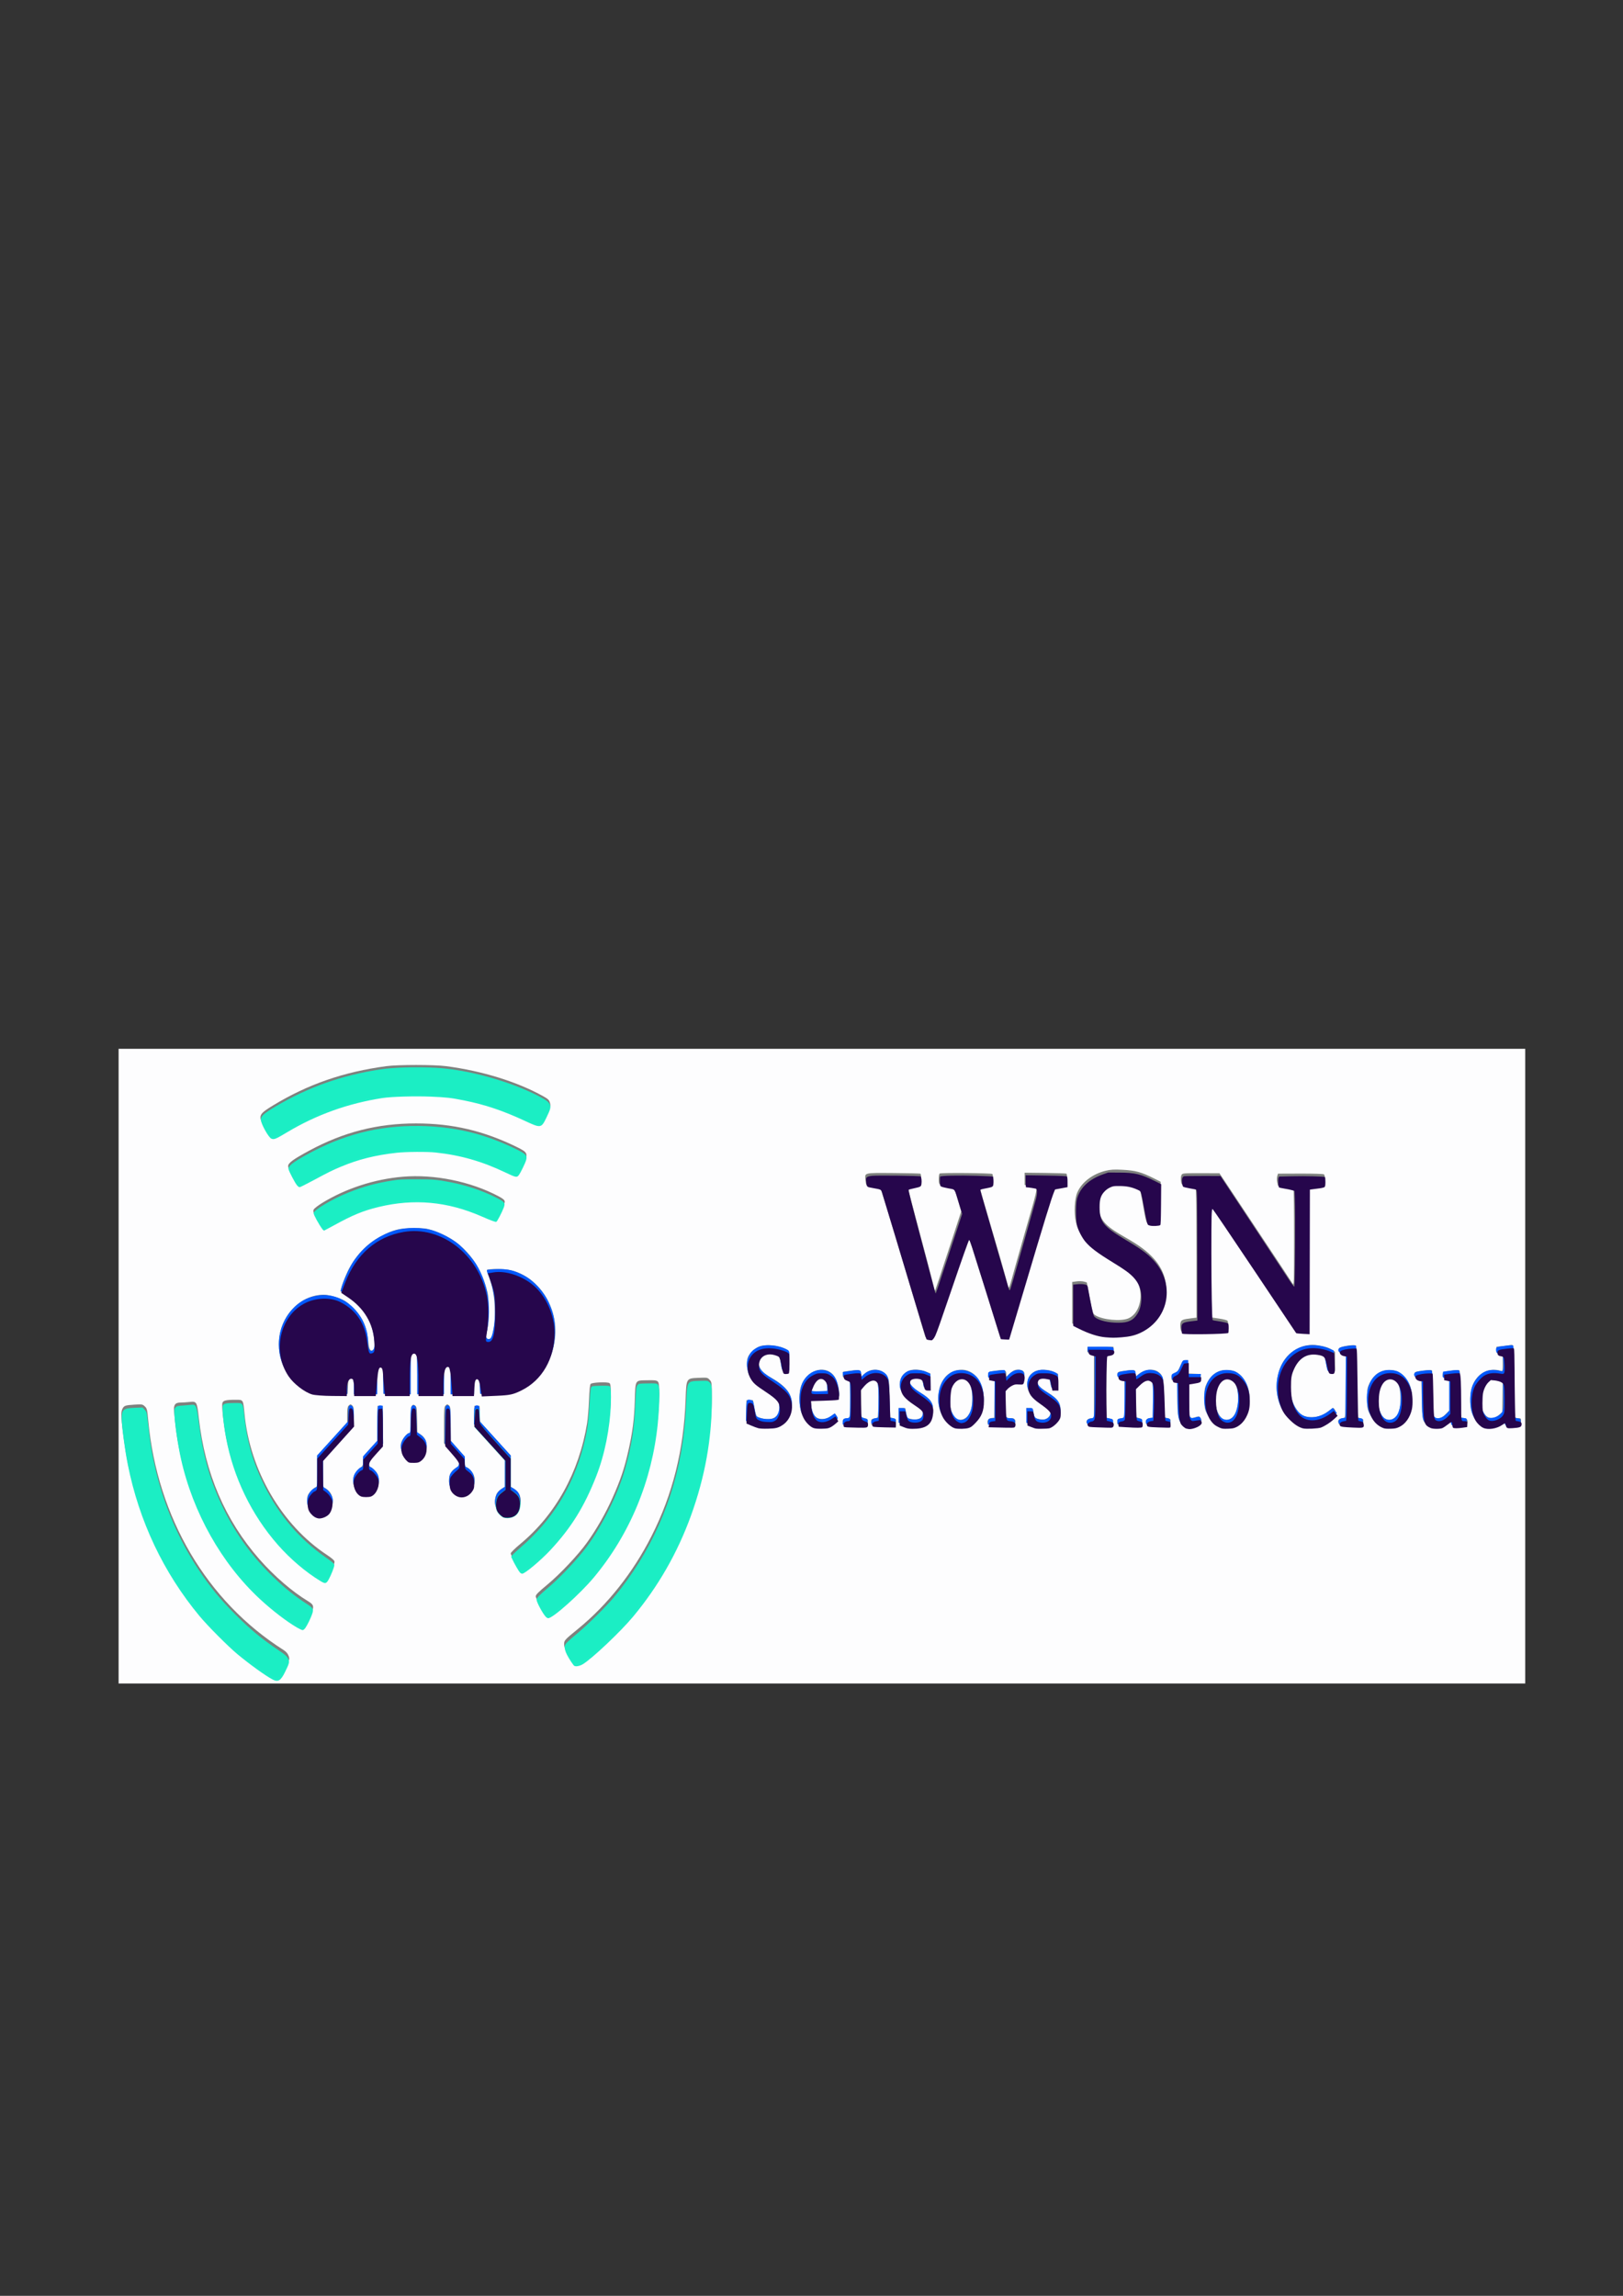 <?xml version="1.0" encoding="UTF-8" standalone="no"?>
<!-- Created with Inkscape (http://www.inkscape.org/) -->

<svg
   xmlns:dc="http://purl.org/dc/elements/1.1/"
   xmlns:cc="http://creativecommons.org/ns#"
   xmlns:rdf="http://www.w3.org/1999/02/22-rdf-syntax-ns#"
   xmlns:svg="http://www.w3.org/2000/svg"
   xmlns="http://www.w3.org/2000/svg"
   xmlns:sodipodi="http://sodipodi.sourceforge.net/DTD/sodipodi-0.dtd"
   xmlns:inkscape="http://www.inkscape.org/namespaces/inkscape"
   width="210mm"
   height="297mm"
   viewBox="0 0 210 297"
   version="1.1"
   id="svg16689"
   inkscape:version="0.92.4 (5da689c313, 2019-01-14)"
   sodipodi:docname="COLORVECTOR_LOGO.svg">
  <rect x="0" y="0" width="210" height="297" fill="#333333" stroke="none"/>
  <defs
     id="defs16683" />
  <sodipodi:namedview
     id="base"
     pagecolor="#ffffff"
     bordercolor="#666666"
     borderopacity="1.0"
     inkscape:pageopacity="0.0"
     inkscape:pageshadow="2"
     inkscape:zoom="0.98994949"
     inkscape:cx="292.87427"
     inkscape:cy="504.54932"
     inkscape:document-units="mm"
     inkscape:current-layer="layer1"
     showgrid="false"
     inkscape:window-width="1920"
     inkscape:window-height="1001"
     inkscape:window-x="-9"
     inkscape:window-y="1341"
     inkscape:window-maximized="1" />
  <g
     inkscape:label="Capa 1"
     inkscape:groupmode="layer"
     id="layer1">
    <g
       id="layer1-3"
       inkscape:label="Capa 1"
       transform="translate(-3.182,-12.372)">
      <g
         transform="matrix(0.51,0,0,0.563,-20.782,40.195)"
         id="g108">
        <path
           inkscape:connector-curvature="0"
           id="path114"
           d="M 77.077,264.494 V 191.575 H 255.512 433.947 v 72.919 72.919 H 255.512 77.077 Z"
           style="fill:#fdfdfe;stroke-width:0.212" />
        <path
           inkscape:connector-curvature="0"
           id="path112"
           d="m 115.704,335.582 c -2.038,-1.083 -5.493,-3.347 -8.131,-5.328 -15.701,-11.795 -26.162,-29.242 -29.089,-48.515 -0.778,-5.125 -0.874,-6.593 -0.48,-7.356 0.423,-0.818 0.69,-0.908 3.101,-1.046 1.915,-0.11 2.05,-0.089 2.615,0.397 0.563,0.485 0.612,0.669 0.892,3.362 2.301,22.156 14.84,41.412 34.234,52.571 0.708,0.407 1.123,0.824 1.342,1.349 0.312,0.746 0.301,0.791 -0.601,2.546 -1.391,2.706 -1.998,3.022 -3.884,2.02 z m 76.684,-3.09 c -0.187,-0.146 -0.776,-0.948 -1.31,-1.783 -0.704,-1.101 -0.971,-1.734 -0.971,-2.3 0,-0.911 0.073,-0.984 3.542,-3.552 7.469,-5.53 13.92,-12.901 18.605,-21.256 5.405,-9.638 8.224,-19.864 8.677,-31.475 0.192,-4.908 0.14,-4.832 3.323,-4.949 2.166,-0.08 2.249,-0.066 2.775,0.46 0.54,0.54 0.543,0.563 0.541,4.098 -0.004,7.336 -1.416,15.455 -3.968,22.817 -5.208,15.025 -14.615,27.619 -27.568,36.908 -1.876,1.346 -2.88,1.63 -3.645,1.033 z m -71.052,-9.161 c -14.817,-8.687 -25.548,-23.631 -28.998,-40.38 -0.558,-2.708 -0.779,-4.202 -1.189,-8.018 -0.166,-1.542 0.264,-2.077 1.666,-2.077 0.507,0 1.483,-0.056 2.17,-0.124 1.924,-0.192 1.982,-0.105 2.441,3.638 1.557,12.72 6.665,23.506 15.404,32.526 3.711,3.83 8.328,7.435 12.272,9.582 1.598,0.87 1.672,1.257 0.635,3.334 -0.947,1.898 -1.561,2.693 -2.077,2.689 -0.183,-0.001 -1.229,-0.527 -2.323,-1.169 z m 64.051,-1.845 c -0.569,-0.423 -2.477,-3.588 -2.477,-4.108 0,-0.363 0.685,-0.988 2.909,-2.654 3.216,-2.41 7.833,-6.844 10.094,-9.694 2.414,-3.043 4.734,-6.723 6.473,-10.266 2.051,-4.179 2.989,-6.7 4.017,-10.795 1.08,-4.306 1.508,-7.357 1.642,-11.724 0.14,-4.556 0.078,-4.454 2.753,-4.501 2.516,-0.045 2.868,-10e-5 3.175,0.402 0.555,0.728 0.235,7.21 -0.61,12.331 -2.65,16.067 -12.143,31.114 -25.357,40.195 -1.646,1.131 -2.033,1.252 -2.618,0.816 z m -58.176,-8.863 c -11.528,-6.812 -20.143,-18.863 -22.905,-32.042 -0.63,-3.006 -1.09,-6.847 -0.907,-7.575 0.154,-0.615 0.863,-0.78 3.368,-0.783 1.978,-0.003 1.91,-0.101 2.264,3.279 1.355,12.954 9.466,25.527 20.856,32.334 1.3,0.777 1.926,1.279 1.97,1.581 0.067,0.455 -1.231,3.259 -1.815,3.921 -0.489,0.554 -0.832,0.468 -2.831,-0.714 z m 51.601,-1.35 c -0.534,-0.534 -2.253,-3.401 -2.253,-3.758 0,-0.185 1.077,-1.145 2.393,-2.133 8.997,-6.758 14.952,-16.494 16.981,-27.764 0.189,-1.048 0.409,-3.45 0.489,-5.337 0.098,-2.287 0.235,-3.521 0.411,-3.697 0.377,-0.377 4.391,-0.52 4.81,-0.172 0.251,0.208 0.316,0.834 0.315,3.041 -0.002,4.623 -1.041,10.385 -2.754,15.267 -0.859,2.449 -3.208,7.329 -4.627,9.612 -3.343,5.38 -8.461,10.815 -13.347,14.177 -1.702,1.171 -1.938,1.246 -2.419,0.764 z m -52.148,-12.825 c -1.217,-0.603 -1.751,-1.522 -1.751,-3.014 0,-1.027 0.089,-1.286 0.666,-1.944 0.367,-0.417 0.938,-0.899 1.27,-1.071 l 0.604,-0.312 v -3.542 -3.542 l 3.81,-3.806 3.81,-3.806 v -1.733 c 0,-1.294 0.084,-1.818 0.333,-2.066 0.183,-0.183 0.414,-0.333 0.514,-0.333 0.1,0 0.331,0.15 0.514,0.333 0.254,0.254 0.333,0.792 0.333,2.278 v 1.945 l -3.916,3.912 -3.916,3.912 0.002,3.283 0.002,3.283 0.844,0.482 c 2.323,1.326 2.151,4.671 -0.297,5.782 -1.125,0.511 -1.725,0.502 -2.82,-0.04 z m 47.874,0.157 c -0.77,-0.349 -1.737,-1.445 -1.921,-2.177 -0.2,-0.795 0.052,-2.196 0.504,-2.81 0.222,-0.301 0.752,-0.738 1.179,-0.971 l 0.776,-0.423 6.4e-4,-3.283 5e-4,-3.283 -3.921,-3.914 -3.921,-3.914 0.058,-2.117 0.058,-2.117 h 0.635 0.635 l 0.06,1.809 0.06,1.809 3.908,3.904 3.908,3.904 6.4e-4,3.6 6.3e-4,3.6 0.787,0.423 c 2.239,1.205 2.363,4.095 0.242,5.666 -0.713,0.528 -2.214,0.672 -3.051,0.292 z m -36.502,-5.058 c -2.072,-1.414 -1.938,-4.208 0.271,-5.645 0.739,-0.48 0.787,-0.578 0.787,-1.592 0,-1.074 0.01,-1.091 1.795,-2.866 l 1.795,-1.785 0.057,-4.031 0.057,-4.031 h 0.635 0.635 l 0.057,4.321 0.057,4.321 -1.804,1.843 c -1.589,1.624 -1.804,1.934 -1.804,2.606 0,0.617 0.111,0.821 0.582,1.067 0.32,0.167 0.862,0.598 1.204,0.958 0.836,0.879 1.005,2.727 0.345,3.778 -0.962,1.532 -3.224,2.044 -4.67,1.056 z m 24.393,0.054 c -0.992,-0.605 -1.531,-1.602 -1.532,-2.834 -0.001,-1.296 0.537,-2.208 1.682,-2.851 0.707,-0.397 0.857,-0.594 0.857,-1.122 0,-0.519 -0.36,-1.014 -1.905,-2.613 l -1.905,-1.973 v -4.131 c 0,-3.474 0.053,-4.184 0.333,-4.464 0.183,-0.183 0.414,-0.333 0.514,-0.333 0.1,0 0.331,0.15 0.514,0.333 0.278,0.278 0.333,0.963 0.333,4.167 v 3.834 l 1.799,1.839 1.799,1.839 v 1.191 c 0,0.889 0.076,1.191 0.301,1.191 0.484,0 1.636,1.085 1.95,1.835 0.389,0.931 0.357,1.698 -0.114,2.736 -0.755,1.662 -3.03,2.33 -4.626,1.357 z m -11.798,-7.609 c -1.266,-0.517 -2.187,-2.288 -1.923,-3.697 0.159,-0.848 1.534,-2.453 2.101,-2.453 0.309,0 0.35,-0.346 0.35,-2.948 0,-2.433 0.06,-3.008 0.342,-3.29 0.299,-0.299 0.399,-0.304 0.794,-0.043 0.42,0.278 0.456,0.507 0.51,3.239 l 0.058,2.939 0.779,0.422 c 1.036,0.561 1.62,1.605 1.62,2.893 0,1.154 -0.435,1.895 -1.561,2.662 -0.727,0.495 -2.209,0.628 -3.071,0.277 z m 88.367,-7.852 c -0.41,-0.097 -1.199,-0.371 -1.753,-0.609 l -1.008,-0.432 0.06,-2.386 0.06,-2.386 h 0.838 0.838 l 0.354,1.771 c 0.195,0.974 0.484,1.855 0.644,1.957 0.529,0.34 1.758,0.609 2.788,0.61 1.868,0.002 2.9,-0.976 2.9,-2.75 0,-1.697 -0.735,-2.498 -3.891,-4.241 -2.1,-1.16 -3.329,-2.188 -3.873,-3.239 -0.447,-0.865 -0.601,-2.872 -0.292,-3.808 0.336,-1.017 1.868,-2.34 3.132,-2.704 1.88,-0.541 4.998,-0.183 6.878,0.789 0.584,0.302 0.585,0.305 0.585,2.601 0,2.196 -0.021,2.304 -0.47,2.421 -1.088,0.284 -1.386,-0.008 -1.658,-1.627 -0.375,-2.234 -0.458,-2.376 -1.548,-2.651 -2.142,-0.539 -3.52,-0.046 -3.958,1.415 -0.497,1.66 0.45,2.999 3.039,4.297 2.268,1.136 3.904,2.432 4.596,3.638 1.638,2.855 0.131,6.235 -3.224,7.231 -1.156,0.343 -3.798,0.398 -5.036,0.103 z m 14.106,-0.091 c -1.058,-0.377 -2.114,-1.409 -2.696,-2.634 -0.701,-1.475 -0.806,-4.569 -0.213,-6.262 1.271,-3.633 5.892,-5.101 8.217,-2.61 0.703,0.752 1.286,2.245 1.45,3.711 0.18,1.607 0.377,1.528 -4.033,1.6 l -3.175,0.051 0.07,1.164 c 0.096,1.596 0.68,2.848 1.534,3.289 0.952,0.492 2.483,0.32 3.572,-0.4 0.466,-0.308 0.895,-0.561 0.953,-0.561 0.058,0 0.263,0.241 0.456,0.535 0.329,0.503 0.326,0.561 -0.048,0.983 -0.219,0.246 -0.875,0.672 -1.457,0.945 -1.233,0.579 -3.301,0.664 -4.63,0.19 z m 3.814,-8.054 c 0.17,-0.443 -0.307,-2.244 -0.714,-2.695 -0.574,-0.636 -1.615,-0.475 -2.352,0.365 -0.54,0.615 -1.086,1.863 -1.091,2.493 -6.4e-4,0.087 0.907,0.159 2.016,0.159 1.609,0 2.042,-0.065 2.141,-0.321 z m 20.183,8.229 c -0.175,-0.057 -0.722,-0.247 -1.217,-0.424 l -0.9,-0.321 v -1.676 -1.676 h 0.832 0.832 l 0.239,1.149 0.239,1.149 1.016,0.218 c 1.213,0.26 2.449,-0.011 2.768,-0.607 0.623,-1.163 0.038,-1.99 -2.323,-3.284 -2.722,-1.492 -3.757,-3.128 -3.185,-5.036 0.675,-2.252 3.431,-3.046 6.621,-1.908 l 1.005,0.359 v 1.652 1.652 h -0.803 c -0.801,0 -0.804,-0.003 -1.111,-1.217 l -0.308,-1.217 -0.992,-0.192 c -0.802,-0.155 -1.096,-0.124 -1.535,0.164 -1.174,0.769 -0.393,2.138 1.949,3.419 2.792,1.526 3.484,2.345 3.484,4.124 0,1.673 -1.017,2.979 -2.779,3.569 -0.708,0.237 -3.211,0.306 -3.831,0.105 z m 11.708,-0.134 c -2.743,-1.054 -4.28,-4.201 -3.683,-7.539 0.499,-2.793 2.12,-4.594 4.595,-5.108 3.947,-0.819 7.086,2.396 6.805,6.972 -0.156,2.551 -1.329,4.484 -3.301,5.443 -0.952,0.463 -3.472,0.595 -4.417,0.232 z m 3.678,-2.14 c 0.86,-0.931 1.161,-2.066 1.144,-4.316 -0.022,-3.004 -1.106,-4.704 -2.998,-4.704 -1.018,0 -2.189,1.27 -2.497,2.709 -0.657,3.067 0.162,6.366 1.747,7.042 0.819,0.349 1.883,0.051 2.604,-0.731 z m 16.047,2.005 -1.058,-0.372 -0.061,-1.729 -0.061,-1.729 h 0.832 c 0.795,0 0.838,0.035 0.972,0.794 0.253,1.427 0.306,1.494 1.361,1.721 1.187,0.254 1.858,0.131 2.515,-0.464 0.976,-0.883 0.323,-2.131 -1.676,-3.206 -3.023,-1.626 -3.904,-2.717 -3.722,-4.612 0.119,-1.238 0.629,-1.986 1.758,-2.578 1.165,-0.611 3.614,-0.592 5.015,0.038 l 1.005,0.453 v 1.599 1.599 h -0.832 c -0.892,0 -0.927,-0.044 -1.19,-1.533 -0.125,-0.703 -0.234,-0.817 -0.982,-1.018 -1.145,-0.308 -2.043,-0.087 -2.201,0.542 -0.284,1.13 0.298,1.817 2.63,3.105 2.674,1.478 3.426,2.58 3.152,4.622 -0.264,1.969 -2.108,3.177 -4.81,3.153 -0.935,-0.008 -2.022,-0.167 -2.646,-0.386 z m 38.344,-0.23 c -1.008,-0.885 -1.197,-1.868 -1.197,-6.232 v -3.716 h -0.741 c -0.699,0 -0.741,-0.04 -0.741,-0.709 0,-0.628 0.095,-0.746 0.827,-1.034 0.696,-0.273 0.923,-0.53 1.429,-1.617 0.552,-1.187 0.657,-1.293 1.28,-1.295 l 0.679,-0.002 0.062,1.535 0.062,1.535 1.547,0.062 1.547,0.062 -0.066,0.678 c -0.064,0.658 -0.107,0.686 -1.441,0.92 -0.757,0.133 -1.447,0.252 -1.535,0.265 -0.224,0.032 -0.188,6.095 0.042,7.087 0.276,1.188 0.459,1.299 1.617,0.975 0.909,-0.255 1.018,-0.245 1.282,0.116 0.487,0.666 0.331,0.947 -0.823,1.485 -1.601,0.745 -2.896,0.707 -3.83,-0.113 z m 8.849,0.134 c -1.143,-0.532 -1.953,-1.359 -2.7,-2.755 -0.399,-0.746 -0.466,-1.205 -0.466,-3.2 0,-2.118 0.051,-2.426 0.568,-3.406 1.069,-2.027 2.772,-3.106 4.935,-3.127 1.622,-0.016 2.7,0.359 3.744,1.302 2.692,2.432 2.977,6.834 0.632,9.755 -1.51,1.881 -4.416,2.5 -6.713,1.431 z m 3.674,-1.41 c 2.1,-1.28 2.327,-6.849 0.36,-8.816 -1.316,-1.316 -2.978,-0.848 -3.923,1.104 -0.38,0.785 -0.465,1.339 -0.471,3.06 -0.006,1.841 0.061,2.241 0.542,3.222 0.87,1.776 2.1,2.279 3.492,1.43 z m 17.494,1.625 c -5.229,-1.698 -7.565,-8.057 -4.971,-13.532 1.604,-3.385 5.554,-5.42 9.386,-4.836 1.948,0.297 2.834,0.556 3.688,1.08 l 0.688,0.422 v 2.209 2.209 l -0.627,0.138 c -1.061,0.233 -1.341,-0.104 -1.696,-2.044 l -0.323,-1.764 -1.058,-0.374 c -1.345,-0.475 -3.138,-0.365 -4.46,0.275 -3.364,1.629 -4.417,8.367 -1.895,12.132 1.056,1.576 1.967,2.12 3.721,2.219 1.721,0.097 3.121,-0.313 4.641,-1.358 0.578,-0.398 1.146,-0.723 1.263,-0.723 0.116,0 0.356,0.279 0.532,0.62 0.317,0.613 0.31,0.63 -0.577,1.389 -0.494,0.423 -1.514,1.072 -2.268,1.443 -1.194,0.588 -1.616,0.681 -3.281,0.724 -1.134,0.029 -2.258,-0.064 -2.764,-0.229 z m 20.106,-0.215 c -1.143,-0.532 -1.953,-1.359 -2.7,-2.755 -0.399,-0.746 -0.466,-1.205 -0.466,-3.2 0,-2.118 0.051,-2.426 0.569,-3.406 1.09,-2.065 2.781,-3.115 5.043,-3.129 1.734,-0.011 3.05,0.586 4.218,1.912 1.106,1.256 1.586,2.715 1.565,4.757 -0.038,3.745 -2.393,6.317 -5.785,6.317 -1,0 -1.668,-0.136 -2.443,-0.497 z m 3.674,-1.41 c 1.122,-0.684 1.611,-2.026 1.619,-4.439 0.011,-3.257 -1.008,-5.08 -2.838,-5.08 -1.017,0 -1.741,0.561 -2.352,1.822 -0.692,1.429 -0.684,4.587 0.014,6.194 0.788,1.812 2.123,2.376 3.556,1.502 z m 8.559,1.527 c -1.363,-0.727 -1.418,-0.942 -1.535,-5.965 l -0.106,-4.551 -0.635,-0.072 c -0.859,-0.097 -1.198,-0.421 -1.122,-1.072 0.061,-0.526 0.138,-0.553 2.18,-0.789 1.586,-0.183 2.156,-0.184 2.272,-0.003 0.086,0.133 0.157,2.435 0.159,5.116 0.004,5.439 0.088,5.815 1.299,5.815 0.79,0 1.364,-0.287 2.249,-1.125 l 0.688,-0.651 v -3.663 -3.663 l -0.582,-0.003 c -0.85,-0.005 -1.155,-0.278 -1.075,-0.966 0.069,-0.598 0.093,-0.608 2.081,-0.854 1.506,-0.186 2.05,-0.188 2.166,-0.007 0.086,0.133 0.157,2.597 0.159,5.476 l 0.003,5.235 0.476,0.102 c 0.262,0.056 0.667,0.13 0.9,0.165 0.455,0.068 0.707,0.918 0.372,1.254 -0.106,0.106 -0.948,0.278 -1.869,0.381 -1.885,0.211 -2.206,0.086 -2.206,-0.861 0,-0.749 -0.085,-0.754 -0.922,-0.048 -0.366,0.309 -0.972,0.69 -1.347,0.847 -0.943,0.395 -2.772,0.345 -3.605,-0.099 z m 13.536,0.031 c -1.021,-0.503 -2.053,-1.822 -2.475,-3.162 -0.509,-1.617 -0.366,-4.42 0.302,-5.948 1.228,-2.808 4.149,-4.162 7.158,-3.32 0.47,0.132 0.476,0.107 0.476,-1.889 v -2.023 l -0.794,-0.066 c -0.754,-0.062 -0.794,-0.103 -0.794,-0.807 v -0.741 l 1.482,-0.145 c 0.815,-0.08 1.74,-0.196 2.056,-0.258 0.324,-0.064 0.64,-0.007 0.725,0.131 0.083,0.134 0.127,3.803 0.097,8.153 -0.04,5.917 0.01,7.986 0.201,8.215 0.14,0.169 0.576,0.307 0.969,0.307 0.673,0 0.715,0.043 0.715,0.726 v 0.726 l -1.217,0.13 c -0.669,0.071 -1.527,0.178 -1.905,0.237 -0.693,0.107 -0.716,0.086 -1.215,-1.12 -0.01,-0.024 -0.575,0.238 -1.257,0.582 -1.455,0.734 -3.354,0.848 -4.524,0.271 z m 4.577,-2.344 0.778,-0.629 0.058,-3.514 0.058,-3.514 -0.554,-0.363 c -0.305,-0.2 -1.07,-0.406 -1.701,-0.458 -1.092,-0.09 -1.182,-0.059 -1.852,0.652 -0.874,0.927 -1.268,2.278 -1.275,4.369 -0.006,1.965 0.327,3.004 1.196,3.736 0.881,0.742 2.165,0.633 3.292,-0.279 z m -166.482,2.131 c -0.053,-0.137 -0.064,-0.47 -0.026,-0.741 0.057,-0.398 0.218,-0.504 0.852,-0.557 0.744,-0.062 0.789,-0.109 0.91,-0.953 0.07,-0.488 0.099,-2.506 0.064,-4.483 -0.06,-3.408 -0.086,-3.599 -0.487,-3.659 -1.336,-0.202 -1.404,-0.25 -1.336,-0.948 l 0.066,-0.674 2.011,-0.25 c 2.248,-0.279 2.54,-0.185 2.54,0.814 v 0.631 l 0.718,-0.63 c 2.072,-1.819 5.594,-1.125 6.271,1.236 0.114,0.398 0.207,2.508 0.207,4.69 v 3.966 l 0.582,0.128 c 1.097,0.24 1.14,0.28 1.072,0.99 l -0.066,0.689 -3.069,-0.009 -3.069,-0.009 -0.066,-0.672 c -0.068,-0.695 6.3e-4,-0.744 1.336,-0.945 0.401,-0.06 0.426,-0.249 0.481,-3.618 0.065,-3.995 -0.124,-5.14 -0.897,-5.434 -0.791,-0.301 -1.895,0.127 -2.738,1.06 l -0.762,0.843 v 3.488 3.488 l 0.582,0.128 c 1.097,0.24 1.14,0.28 1.072,0.99 l -0.066,0.689 h -3.043 c -2.139,0 -3.072,-0.074 -3.139,-0.249 z m 36.74,-0.121 c -0.31,-0.579 0.135,-1.18 0.928,-1.257 l 0.688,-0.066 0.057,-4.498 0.057,-4.498 -0.586,-0.003 c -0.855,-0.005 -1.159,-0.277 -1.079,-0.966 0.069,-0.598 0.095,-0.609 2.081,-0.86 2.214,-0.28 2.54,-0.16 2.54,0.939 0,0.51 0,0.51 0.764,-0.16 1.01,-0.887 1.657,-1.11 2.745,-0.947 1.064,0.16 1.295,0.662 0.929,2.022 -0.22,0.817 -0.266,0.854 -1.011,0.809 -1.772,-0.106 -2.184,-0.002 -2.919,0.732 l -0.72,0.72 v 3.277 c 0,3.659 -0.06,3.528 1.626,3.535 0.718,0.003 1.054,0.499 0.825,1.22 -0.105,0.332 -0.461,0.37 -3.422,0.37 -2.93,0 -3.327,-0.042 -3.502,-0.37 z m 27.971,0.277 c -2.604,-0.108 -2.862,-0.155 -2.933,-0.528 -0.098,-0.514 0.5,-0.966 1.278,-0.966 h 0.595 v -7.406 -7.406 l -0.858,-0.137 c -0.809,-0.129 -0.854,-0.175 -0.794,-0.796 l 0.064,-0.659 h 3.281 3.281 v 0.634 c 0,0.575 -0.084,0.652 -0.9,0.824 l -0.9,0.19 v 7.351 7.351 l 0.86,0.137 c 0.818,0.131 0.857,0.171 0.794,0.821 -0.077,0.795 0.183,0.755 -3.768,0.59 z m 4.928,-0.156 c -0.053,-0.137 -0.064,-0.47 -0.026,-0.741 0.057,-0.4 0.218,-0.504 0.863,-0.557 0.611,-0.051 0.819,-0.172 0.907,-0.529 0.063,-0.255 0.087,-2.273 0.054,-4.485 l -0.06,-4.022 -0.635,-0.072 c -0.859,-0.097 -1.198,-0.421 -1.122,-1.072 0.061,-0.526 0.138,-0.553 2.18,-0.789 2.32,-0.268 2.425,-0.231 2.431,0.858 l 0.003,0.619 0.476,-0.435 c 1.375,-1.257 3.804,-1.633 5.19,-0.803 1.332,0.798 1.53,1.612 1.53,6.307 v 4.162 l 0.582,0.128 c 1.097,0.24 1.14,0.28 1.072,0.99 l -0.066,0.689 h -3.025 c -2.966,0 -3.028,-0.009 -3.146,-0.479 -0.161,-0.639 0.234,-1.07 1.054,-1.149 l 0.672,-0.065 0.058,-3.655 c 0.032,-2.01 -0.022,-3.963 -0.119,-4.339 -0.368,-1.42 -1.901,-1.446 -3.351,-0.058 l -0.927,0.888 v 3.525 3.525 l 0.582,0.128 c 1.097,0.24 1.14,0.28 1.072,0.99 l -0.066,0.689 h -3.043 c -2.139,0 -3.072,-0.074 -3.139,-0.249 z m 56.138,-0.033 c -0.347,-0.903 -0.122,-1.143 1.268,-1.353 0.413,-0.062 0.425,-0.248 0.479,-7.404 l 0.056,-7.34 -0.775,-0.066 c -0.91,-0.077 -1.365,-0.606 -1.009,-1.172 0.295,-0.468 4.116,-1.008 4.368,-0.617 0.086,0.133 0.157,3.883 0.159,8.334 l 0.003,8.092 0.582,0.128 c 1.097,0.24 1.14,0.28 1.072,0.99 l -0.066,0.689 h -3.014 c -2.315,0 -3.039,-0.065 -3.122,-0.282 z m -260.035,-7.137 c -5.144,-1.12 -8.9,-5.839 -8.887,-11.165 0.015,-6.209 5.202,-11.367 11.432,-11.367 1.341,0 4.023,0.712 5.355,1.421 0.603,0.321 1.77,1.251 2.594,2.068 2.126,2.107 3.015,4.127 3.381,7.68 0.156,1.515 0.626,2.027 1.269,1.384 0.297,-0.297 0.335,-0.609 0.222,-1.852 -0.317,-3.487 -1.406,-5.842 -3.829,-8.281 -1.226,-1.235 -2.106,-1.909 -3.177,-2.434 -0.815,-0.4 -1.517,-0.747 -1.561,-0.771 -0.225,-0.125 1.267,-3.768 2.136,-5.215 2.004,-3.338 4.648,-5.776 8.071,-7.441 3.011,-1.464 4.771,-1.863 8.287,-1.876 2.455,-0.009 3.25,0.07 4.632,0.464 3.659,1.04 6.568,2.699 8.999,5.13 2.204,2.204 3.699,4.705 4.8,8.03 0.551,1.663 0.597,2.056 0.607,5.186 0.008,2.583 -0.076,3.7 -0.354,4.706 -0.417,1.507 -0.329,1.961 0.38,1.961 0.641,0 0.829,-0.375 1.266,-2.532 0.724,-3.573 0.156,-8.853 -1.297,-12.052 -0.286,-0.629 -0.464,-1.198 -0.398,-1.265 0.32,-0.32 4.589,-0.269 6.126,0.073 7.085,1.576 12.026,8.524 11.119,15.635 -0.44,3.452 -1.736,6.115 -4.136,8.503 -1.756,1.746 -3.586,2.87 -5.921,3.634 -1.541,0.505 -2.016,0.556 -5.292,0.577 l -3.598,0.022 -0.106,-1.903 c -0.09,-1.615 -0.163,-1.914 -0.486,-1.975 -0.774,-0.148 -0.995,0.343 -0.995,2.211 v 1.773 h -2.963 -2.963 v -3.054 c 0,-2.494 -0.061,-3.115 -0.333,-3.387 -0.384,-0.384 -0.503,-0.4 -0.937,-0.126 -0.254,0.16 -0.331,0.837 -0.386,3.383 l -0.068,3.183 h -3.371 -3.371 v -4.431 c 0,-4.578 -0.136,-5.517 -0.799,-5.517 -0.837,0 -0.894,0.332 -0.894,5.233 v 4.725 l -3.44,-0.058 -3.44,-0.058 -0.058,-3.101 c -0.063,-3.363 -0.216,-3.831 -1.092,-3.362 -0.411,0.22 -0.437,0.418 -0.437,3.401 v 3.168 h -2.963 -2.963 v -1.653 c 0,-1.789 -0.28,-2.468 -0.966,-2.337 -0.359,0.068 -0.422,0.313 -0.515,1.981 l -0.106,1.903 -3.598,0.038 c -2.447,0.026 -4.038,-0.057 -4.974,-0.261 z m 155.846,-12.732 -0.681,-0.088 -5.636,-17.079 c -3.1,-9.394 -5.701,-17.149 -5.781,-17.234 -0.08,-0.085 -0.904,-0.26 -1.832,-0.389 -0.928,-0.129 -1.722,-0.269 -1.765,-0.311 -0.043,-0.042 -0.125,-0.499 -0.183,-1.015 -0.201,-1.78 -0.568,-1.693 7.036,-1.651 3.697,0.021 6.804,0.088 6.905,0.151 0.226,0.14 0.239,2.003 0.017,2.353 -0.088,0.139 -0.822,0.359 -1.631,0.488 -0.809,0.129 -1.512,0.277 -1.563,0.327 -0.051,0.051 1.201,4.451 2.783,9.778 1.581,5.327 3.135,10.664 3.451,11.859 0.317,1.196 0.606,2.144 0.643,2.107 0.037,-0.037 1.547,-4.158 3.356,-9.158 l 3.289,-9.091 -0.873,-2.647 c -0.48,-1.456 -0.936,-2.716 -1.012,-2.801 -0.076,-0.085 -0.897,-0.26 -1.825,-0.389 -0.927,-0.129 -1.757,-0.345 -1.843,-0.481 -0.25,-0.393 -0.187,-2.217 0.082,-2.383 0.349,-0.216 13.146,-0.114 13.366,0.106 0.234,0.234 0.238,2.13 0.006,2.361 -0.097,0.096 -0.84,0.281 -1.652,0.41 -0.812,0.129 -1.509,0.269 -1.55,0.309 -0.041,0.041 1.306,4.298 2.993,9.461 1.687,5.162 3.324,10.291 3.637,11.397 0.313,1.106 0.636,2.083 0.717,2.172 0.082,0.088 0.405,-0.721 0.719,-1.799 0.314,-1.078 1.942,-6.294 3.619,-11.591 3.458,-10.924 3.353,-9.779 0.918,-10.053 l -1.217,-0.137 -2e-5,-1.414 -2e-5,-1.414 5.21,0.055 c 2.865,0.03 5.294,0.107 5.398,0.171 0.103,0.064 0.188,0.668 0.188,1.344 v 1.228 l -1.612,0.276 -1.612,0.276 -0.596,1.329 c -0.328,0.731 -2.561,7.312 -4.963,14.624 -2.401,7.312 -4.751,14.466 -5.221,15.898 l -0.855,2.603 -1.09,-0.063 -1.09,-0.063 -3.916,-11.37 c -2.154,-6.254 -3.97,-11.42 -4.037,-11.481 -0.067,-0.061 -2.075,5.103 -4.463,11.476 -4.682,12.493 -4.302,11.742 -5.833,11.543 z m 43.684,-0.708 c -1.554,-0.261 -3.88,-1.008 -5.59,-1.796 l -1.535,-0.707 v -4.761 -4.761 l 1.116,-0.139 c 0.614,-0.077 1.447,-0.054 1.852,0.05 l 0.736,0.189 0.741,3.576 c 0.712,3.435 0.766,3.59 1.383,3.949 1.841,1.071 6.488,1.481 8.405,0.742 2.473,-0.954 3.723,-4.188 2.809,-7.266 -0.673,-2.268 -2.194,-3.601 -7.086,-6.215 -6.054,-3.235 -8.14,-5.24 -9.018,-8.668 -0.524,-2.046 -0.357,-5.272 0.351,-6.78 1.098,-2.337 3.828,-4.236 7.175,-4.991 1.238,-0.279 2.164,-0.33 4.233,-0.234 3.353,0.156 4.868,0.531 8.099,2.004 l 1.64,0.748 v 4.704 c 0,4.7 0,4.705 -0.476,4.832 -0.829,0.222 -2.604,0.144 -2.962,-0.131 -0.238,-0.183 -0.544,-1.373 -0.992,-3.855 -0.356,-1.975 -0.767,-3.706 -0.913,-3.847 -0.465,-0.451 -2.767,-1.104 -4.416,-1.254 -2.029,-0.184 -3.599,0.232 -4.616,1.222 -1.001,0.974 -1.287,1.802 -1.287,3.717 0,3.219 1.238,4.59 6.668,7.381 3.587,1.844 5.605,3.207 7.327,4.949 6.096,6.164 2.765,15.408 -6.207,17.231 -1.732,0.352 -5.649,0.41 -7.436,0.11 z m 20.636,-0.613 c -0.287,-0.191 -0.447,-1.389 -0.272,-2.043 0.176,-0.66 0.532,-0.791 2.833,-1.041 l 1.217,-0.133 -0.002,-13.902 c 0,-7.646 -0.061,-14.391 -0.133,-14.989 l -0.131,-1.088 -1.085,-0.137 c -2.476,-0.313 -2.428,-0.289 -2.577,-1.284 -0.081,-0.538 -0.039,-1.089 0.104,-1.354 0.233,-0.435 0.368,-0.447 4.942,-0.44 l 4.702,0.008 7.303,9.964 c 8.202,11.192 10.737,14.664 11.26,15.427 0.34,0.495 0.36,-0.065 0.367,-10.483 0.004,-6.054 -0.067,-11.125 -0.159,-11.27 -0.092,-0.145 -1.016,-0.384 -2.053,-0.532 l -1.886,-0.269 -0.186,-0.784 c -0.109,-0.462 -0.105,-1.025 0.009,-1.369 l 0.195,-0.585 5.699,-0.018 c 3.253,-0.01 5.812,0.068 5.963,0.181 0.352,0.264 0.343,2.147 -0.012,2.441 -0.152,0.126 -1.057,0.294 -2.011,0.374 l -1.735,0.145 v 16.594 16.594 l -1.746,-0.061 -1.746,-0.061 -10.32,-13.97 c -5.676,-7.684 -10.505,-14.208 -10.73,-14.499 -0.407,-0.526 -0.41,-0.462 -0.422,9.544 -0.007,5.54 0.05,11.359 0.125,12.931 l 0.137,2.857 1.92,0.256 c 1.056,0.141 1.993,0.37 2.082,0.51 0.21,0.331 0.209,1.873 -0.002,2.204 -0.119,0.187 -1.688,0.276 -5.819,0.329 -3.111,0.04 -5.735,0.02 -5.833,-0.045 z M 128.441,232.162 c -0.284,-0.378 -0.87,-1.247 -1.303,-1.93 -0.64,-1.009 -0.748,-1.328 -0.579,-1.698 0.115,-0.252 1.097,-0.949 2.192,-1.555 6.018,-3.333 13.236,-5.456 20.437,-6.011 8.003,-0.616 17.252,1.096 24.304,4.5 1.109,0.535 1.499,0.836 1.55,1.195 0.079,0.557 -1.748,4.038 -2.213,4.217 -0.17,0.065 -1.427,-0.359 -2.795,-0.943 -7.892,-3.369 -16.171,-4.389 -24.486,-3.016 -4.923,0.813 -8.596,2.032 -13.193,4.379 -1.67,0.853 -3.118,1.551 -3.217,1.551 -0.099,0 -0.412,-0.31 -0.696,-0.688 z m -6.115,-9.631 c -0.943,-1.074 -2.3,-3.521 -2.239,-4.041 0.085,-0.734 1.276,-1.516 5.357,-3.517 8.678,-4.255 17.34,-6.254 27.092,-6.253 9.246,5.5e-4 17.157,1.681 25.613,5.44 2.867,1.275 2.939,1.489 1.441,4.33 -0.723,1.371 -1.129,1.918 -1.492,2.009 -0.336,0.084 -1.102,-0.153 -2.34,-0.724 -8.18,-3.774 -17.612,-5.536 -26.379,-4.929 -8.334,0.577 -14.513,2.263 -21.923,5.982 -2.27,1.14 -4.279,2.072 -4.465,2.073 -0.186,4.2e-4 -0.484,-0.166 -0.663,-0.37 z m -6.57,-10.783 c -0.669,-0.175 -2.696,-3.442 -2.696,-4.347 0,-0.864 0.58,-1.374 3.216,-2.823 8.833,-4.858 17.896,-7.701 28.746,-9.018 2.926,-0.355 12.139,-0.354 15.134,0.002 9.148,1.086 18.024,3.572 24.625,6.896 1.231,0.62 1.519,0.867 1.719,1.475 0.223,0.676 0.169,0.873 -0.72,2.644 -1.383,2.754 -1.743,2.858 -4.933,1.429 -6.269,-2.809 -12.467,-4.577 -19.528,-5.572 -3.724,-0.525 -13.616,-0.528 -17.295,-0.006 -9.3,1.32 -17.279,3.955 -24.845,8.207 -2.133,1.199 -2.561,1.338 -3.424,1.113 z"
           style="fill:#7e817e;stroke-width:0.212" />
        <path
           inkscape:connector-curvature="0"
           id="path110"
           d="m 127.03,298.652 c -2.291,-0.914 -2.847,-3.954 -1.026,-5.612 0.273,-0.249 0.711,-0.517 0.973,-0.596 0.47,-0.142 0.476,-0.194 0.476,-3.784 v -3.639 l 3.908,-3.904 3.908,-3.904 0.06,-1.807 c 0.053,-1.592 0.109,-1.816 0.47,-1.885 0.703,-0.134 0.966,0.543 0.966,2.483 v 1.799 l -3.916,3.936 -3.916,3.936 v 3.332 c 0,3.287 0.007,3.334 0.489,3.518 0.743,0.283 1.801,1.607 1.96,2.454 0.16,0.852 -0.325,2.377 -0.93,2.925 -0.506,0.458 -1.824,0.989 -2.412,0.973 -0.266,-0.007 -0.721,-0.108 -1.012,-0.224 z m 47.756,0.028 c -2.622,-0.825 -3.008,-4.465 -0.627,-5.909 l 0.906,-0.549 0.007,-3.283 0.007,-3.283 -3.916,-3.912 -3.916,-3.912 0.003,-1.907 c 0.004,-2.135 0.137,-2.505 0.867,-2.402 0.482,0.068 0.508,0.155 0.566,1.88 l 0.06,1.809 3.908,3.904 3.908,3.904 6.3e-4,3.6 6.4e-4,3.6 0.776,0.423 c 1.224,0.668 1.657,1.415 1.657,2.857 0,1.318 -0.354,2.029 -1.389,2.786 -0.63,0.461 -1.995,0.651 -2.819,0.391 z m -36.631,-5.072 c -1.367,-0.901 -1.923,-2.638 -1.311,-4.101 0.314,-0.751 1.466,-1.835 1.95,-1.835 0.226,0 0.301,-0.306 0.301,-1.222 v -1.222 l 1.799,-1.79 1.799,-1.79 0.003,-3.815 c 0.002,-2.098 0.084,-3.942 0.183,-4.098 0.099,-0.156 0.407,-0.251 0.685,-0.212 l 0.505,0.071 0.057,4.34 0.057,4.34 -1.803,1.794 c -1.702,1.693 -1.803,1.845 -1.803,2.698 0,0.653 0.086,0.904 0.31,0.904 0.467,0 1.719,1.182 2.019,1.908 0.604,1.459 -0.214,3.564 -1.613,4.149 -1.006,0.42 -2.399,0.367 -3.138,-0.12 z m 24.275,-0.009 c -1.123,-0.685 -1.569,-1.596 -1.478,-3.018 0.064,-0.997 0.191,-1.336 0.7,-1.871 0.342,-0.36 0.883,-0.79 1.204,-0.958 0.471,-0.246 0.582,-0.45 0.582,-1.067 0,-0.672 -0.215,-0.982 -1.804,-2.606 l -1.804,-1.843 0.057,-4.318 c 0.054,-4.077 0.08,-4.322 0.467,-4.397 0.828,-0.159 0.966,0.469 0.966,4.386 v 3.703 l 1.799,1.839 1.799,1.839 v 1.14 c 0,1.064 0.042,1.158 0.639,1.423 1.084,0.48 1.772,1.596 1.784,2.896 0.012,1.267 -0.399,1.998 -1.575,2.798 -0.902,0.614 -2.38,0.638 -3.338,0.054 z m -11.81,-7.612 c -0.75,-0.304 -1.736,-1.618 -1.888,-2.517 -0.106,-0.625 -0.035,-1.096 0.269,-1.783 0.386,-0.873 1.403,-1.847 1.928,-1.847 0.157,0 0.232,-0.949 0.232,-2.937 0,-3.093 0.132,-3.54 0.995,-3.375 0.339,0.065 0.392,0.402 0.486,3.076 l 0.106,3.003 0.981,0.649 c 0.54,0.357 1.1,0.937 1.246,1.288 0.918,2.216 -0.639,4.663 -2.947,4.632 -0.536,-0.007 -1.17,-0.093 -1.409,-0.19 z m 88.53,-7.861 c -0.443,-0.104 -1.279,-0.393 -1.859,-0.643 l -1.053,-0.453 0.06,-2.35 c 0.064,-2.539 0.138,-2.673 1.312,-2.378 0.406,0.102 0.518,0.351 0.749,1.659 0.149,0.847 0.35,1.689 0.446,1.872 0.366,0.7 3.27,1.101 4.524,0.625 0.765,-0.291 1.388,-1.413 1.389,-2.503 0.001,-1.725 -0.769,-2.588 -3.809,-4.268 -2.547,-1.407 -3.722,-2.517 -4.134,-3.907 -0.411,-1.385 -0.385,-2.374 0.089,-3.403 0.494,-1.069 1.134,-1.659 2.423,-2.229 1.772,-0.784 5.305,-0.515 7.388,0.561 0.584,0.302 0.585,0.304 0.585,2.611 0,2.231 -0.016,2.311 -0.476,2.38 -1.203,0.181 -1.359,0.019 -1.645,-1.702 -0.349,-2.104 -0.466,-2.301 -1.532,-2.588 -2.055,-0.553 -3.813,0.143 -4.09,1.62 -0.332,1.769 0.413,2.705 3.461,4.352 3.462,1.87 4.905,3.572 4.911,5.791 0.006,2.265 -1.508,4.167 -3.876,4.87 -1.156,0.343 -3.579,0.385 -4.86,0.083 z m 14.034,-0.046 c -1.238,-0.392 -2.608,-1.95 -3.026,-3.44 -0.669,-2.386 -0.359,-5.227 0.751,-6.875 2.101,-3.117 6.658,-3.228 8.203,-0.199 0.554,1.085 0.941,3.543 0.62,3.93 -0.182,0.219 -1.077,0.304 -3.659,0.348 l -3.418,0.058 0.051,1.058 c 0.067,1.389 0.591,2.749 1.264,3.279 0.869,0.683 2.479,0.584 3.767,-0.232 l 1.037,-0.658 0.38,0.469 c 0.209,0.258 0.38,0.549 0.38,0.647 0,0.267 -1.295,1.201 -2.174,1.568 -0.891,0.372 -3.071,0.396 -4.176,0.046 z m 3.651,-8.89 c -0.062,-1.191 -0.301,-1.714 -0.993,-2.167 -0.83,-0.544 -1.827,0.011 -2.522,1.405 -0.933,1.872 -0.9,1.912 1.504,1.842 l 2.064,-0.061 z m 20.267,9.044 c -0.175,-0.063 -0.722,-0.26 -1.217,-0.437 l -0.9,-0.321 v -1.676 -1.676 h 0.813 c 0.813,0 0.813,4.2e-4 1.073,1.164 0.293,1.311 0.571,1.48 2.395,1.461 1.255,-0.013 1.857,-0.5 1.857,-1.504 0,-0.917 -0.504,-1.419 -2.554,-2.541 -2.709,-1.484 -3.681,-2.998 -3.162,-4.927 0.245,-0.911 0.786,-1.533 1.8,-2.069 0.966,-0.511 3.552,-0.451 4.815,0.112 l 1.005,0.448 v 1.599 1.599 h -0.834 c -0.825,0 -0.835,-0.01 -0.975,-0.943 -0.217,-1.449 -0.498,-1.703 -1.886,-1.703 -1.261,0 -1.587,0.224 -1.594,1.095 -0.005,0.755 0.954,1.667 2.893,2.751 1.221,0.682 2.035,1.304 2.449,1.869 0.555,0.758 0.611,0.98 0.541,2.126 -0.147,2.383 -1.549,3.508 -4.51,3.622 -0.931,0.036 -1.836,0.013 -2.011,-0.05 z m 11.687,-0.142 c -0.987,-0.316 -2.472,-1.694 -2.999,-2.784 -1.417,-2.927 -0.811,-6.652 1.396,-8.59 1.1,-0.965 2.084,-1.324 3.636,-1.325 1.616,-8.4e-4 3.363,0.797 4.304,1.964 1.423,1.765 1.85,4.814 0.999,7.129 -0.56,1.524 -2.207,3.227 -3.49,3.611 -1.033,0.309 -2.873,0.306 -3.846,-0.006 z m 3.123,-1.53 c 0.381,-0.197 0.823,-0.754 1.185,-1.495 1.103,-2.255 0.677,-6.372 -0.786,-7.604 -1.263,-1.062 -2.991,-0.564 -3.81,1.099 -0.433,0.878 -0.497,1.317 -0.493,3.34 0.004,1.96 0.075,2.462 0.454,3.175 0.891,1.679 2.083,2.192 3.451,1.485 z m 17.575,1.659 c -0.175,-0.057 -0.722,-0.247 -1.217,-0.424 l -0.9,-0.321 v -1.676 -1.676 h 0.823 c 0.812,0 0.824,0.012 0.965,0.95 0.179,1.192 0.489,1.502 1.676,1.681 1.905,0.286 3.178,-0.86 2.437,-2.193 -0.167,-0.299 -0.751,-0.83 -1.3,-1.179 -0.548,-0.349 -1.562,-0.994 -2.253,-1.434 -3.314,-2.107 -2.619,-6.061 1.156,-6.578 1.05,-0.144 3.084,0.18 3.953,0.629 0.561,0.29 0.586,0.371 0.586,1.885 v 1.582 h -0.822 -0.822 l -0.289,-1.217 -0.289,-1.217 -1.003,-0.194 c -1.405,-0.271 -2.066,0.05 -2.066,1.005 0,0.869 0.58,1.545 2.024,2.359 2.092,1.18 3.037,1.908 3.466,2.671 0.512,0.911 0.569,2.286 0.131,3.134 -0.446,0.862 -1.677,1.869 -2.598,2.125 -0.806,0.224 -3.069,0.278 -3.657,0.088 z m 37.595,-0.306 c -1.154,-0.907 -1.273,-1.428 -1.362,-5.949 l -0.082,-4.169 -0.666,-0.065 c -0.572,-0.056 -0.675,-0.157 -0.73,-0.716 -0.057,-0.588 0.022,-0.685 0.806,-0.993 0.752,-0.295 0.946,-0.515 1.437,-1.624 0.526,-1.191 0.616,-1.282 1.258,-1.282 h 0.691 v 1.587 1.587 h 1.601 1.601 l -0.066,0.688 c -0.066,0.681 -0.082,0.69 -1.548,0.903 l -1.482,0.215 v 3.853 c 0,3.382 0.045,3.898 0.369,4.222 0.327,0.327 0.481,0.339 1.357,0.105 1.038,-0.278 1.21,-0.215 1.432,0.524 0.116,0.386 -0.028,0.536 -0.97,1.005 -1.401,0.698 -2.842,0.741 -3.645,0.11 z m 9.104,0.131 c -2.156,-0.769 -3.527,-2.846 -3.686,-5.584 -0.24,-4.15 2.102,-7.083 5.65,-7.076 0.773,0.001 1.739,0.148 2.166,0.328 4.96,2.094 4.812,10.607 -0.214,12.32 -1.165,0.397 -2.823,0.402 -3.916,0.013 z m 3.719,-1.996 c 1.096,-1.226 1.519,-3.935 0.996,-6.374 -0.333,-1.551 -1.497,-2.75 -2.67,-2.75 -1.054,0 -1.781,0.538 -2.359,1.747 -0.836,1.749 -0.788,4.764 0.106,6.648 0.782,1.649 2.775,2.018 3.927,0.728 z m 17.396,2.118 c -2.186,-0.561 -4.448,-2.432 -5.404,-4.468 -2.862,-6.097 0.566,-13.181 6.75,-13.947 1.803,-0.223 3.913,0.029 5.496,0.656 l 1.227,0.486 0.06,2.381 c 0.059,2.349 0.053,2.381 -0.423,2.406 -0.568,0.029 -1.085,-0.033 -1.2,-0.145 -0.045,-0.044 -0.239,-0.868 -0.432,-1.832 -0.403,-2.021 -0.657,-2.246 -2.736,-2.433 -2.513,-0.226 -4.336,0.835 -5.518,3.212 -0.645,1.298 -0.735,1.689 -0.819,3.592 -0.165,3.705 0.994,6.563 3.111,7.675 1.803,0.947 4.684,0.512 6.809,-1.028 l 0.908,-0.657 0.519,0.604 0.519,0.604 -0.928,0.809 c -0.511,0.445 -1.548,1.109 -2.304,1.476 -1.161,0.563 -1.657,0.676 -3.175,0.723 -0.99,0.031 -2.096,-0.02 -2.459,-0.113 z m 20.16,-0.122 c -2.156,-0.769 -3.527,-2.846 -3.686,-5.584 -0.24,-4.15 2.102,-7.083 5.65,-7.076 0.773,0.001 1.739,0.148 2.166,0.328 4.951,2.09 4.803,10.61 -0.214,12.32 -1.165,0.397 -2.823,0.402 -3.916,0.013 z m 3.719,-1.996 c 1.096,-1.226 1.519,-3.935 0.996,-6.374 -0.333,-1.551 -1.497,-2.75 -2.67,-2.75 -0.531,0 -1.054,0.159 -1.39,0.424 -2.171,1.708 -2.074,7.742 0.148,9.137 0.933,0.586 2.167,0.401 2.917,-0.438 z m 8.228,1.936 c -1.526,-0.778 -1.595,-1.032 -1.667,-6.1 l -0.065,-4.536 h -0.531 c -1.102,0 -1.822,-0.939 -1.086,-1.416 0.465,-0.301 3.839,-0.652 4.128,-0.43 0.198,0.153 0.265,1.435 0.265,5.105 0,4.093 0.054,4.979 0.33,5.372 0.589,0.841 2.078,0.571 3.234,-0.586 l 0.67,-0.67 v -3.661 -3.661 l -0.86,-0.137 c -0.817,-0.131 -0.856,-0.171 -0.794,-0.817 l 0.066,-0.68 1.905,-0.235 c 1.211,-0.149 2,-0.162 2.166,-0.034 0.192,0.148 0.276,1.611 0.318,5.523 l 0.057,5.322 0.794,0.066 c 0.751,0.062 0.794,0.105 0.794,0.794 0,0.609 -0.078,0.731 -0.476,0.746 -0.262,0.01 -1.048,0.092 -1.746,0.182 -1.457,0.189 -1.799,0.025 -1.799,-0.861 0,-0.335 -0.058,-0.609 -0.128,-0.609 -0.071,0 -0.485,0.283 -0.922,0.629 -0.437,0.346 -1.052,0.727 -1.367,0.847 -0.877,0.334 -2.474,0.259 -3.282,-0.153 z m 13.426,0.019 c -1.779,-0.938 -2.66,-2.556 -2.808,-5.162 -0.125,-2.2 0.271,-3.778 1.282,-5.104 1.668,-2.187 3.725,-2.817 6.712,-2.058 0.385,0.098 0.529,-1.232 0.319,-2.936 -0.122,-0.986 -0.193,-1.111 -0.634,-1.111 -0.861,0 -1.166,-0.226 -1.166,-0.865 0,-0.688 0.003,-0.689 2.616,-0.981 1.294,-0.145 1.686,-0.126 1.767,0.086 0.057,0.149 0.118,3.917 0.136,8.372 l 0.032,8.1 0.847,0.106 c 0.773,0.097 0.847,0.16 0.847,0.732 0,0.546 -0.095,0.646 -0.739,0.778 -0.407,0.083 -1.264,0.182 -1.905,0.22 -1.143,0.068 -1.17,0.057 -1.382,-0.599 l -0.216,-0.668 -0.556,0.405 c -1.382,1.006 -3.905,1.342 -5.151,0.685 z m 4.551,-2.294 c 1.032,-0.715 1.098,-1.024 1.015,-4.74 -0.062,-2.804 -0.069,-2.84 -0.636,-3.263 -0.352,-0.262 -1.025,-0.465 -1.742,-0.524 -1.105,-0.092 -1.208,-0.058 -1.895,0.63 -0.928,0.928 -1.266,2.12 -1.28,4.511 -0.009,1.629 0.062,2.032 0.492,2.785 0.276,0.484 0.704,0.983 0.951,1.109 0.724,0.369 2.172,0.132 3.094,-0.506 z m -163.989,2.28 -2.593,-0.071 v -0.606 c 0,-0.635 0.306,-0.863 1.159,-0.863 0.269,0 0.547,-0.151 0.618,-0.335 0.071,-0.184 0.128,-2.187 0.128,-4.452 0,-3.115 -0.064,-4.134 -0.265,-4.187 -1.363,-0.362 -1.537,-0.474 -1.602,-1.032 -0.037,-0.318 -0.037,-0.585 0,-0.592 0.037,-0.008 0.972,-0.137 2.078,-0.286 2.248,-0.304 2.54,-0.214 2.54,0.786 v 0.646 l 0.476,-0.435 c 1.629,-1.49 4.215,-1.624 5.739,-0.299 0.73,0.635 0.856,1.38 0.972,5.741 l 0.115,4.339 0.741,0.106 c 0.685,0.098 0.741,0.161 0.741,0.847 0,0.67 -0.055,0.74 -0.582,0.728 -0.32,-0.007 -1.68,-0.031 -3.023,-0.053 -2.041,-0.033 -2.463,-0.097 -2.574,-0.386 -0.206,-0.537 0.224,-1.019 1.015,-1.135 l 0.719,-0.106 0.064,-3.598 c 0.069,-3.876 -0.11,-5.025 -0.844,-5.418 -0.721,-0.386 -1.898,0.095 -2.904,1.187 l -0.878,0.953 0.058,3.31 c 0.063,3.571 0.042,3.51 1.288,3.773 0.522,0.11 0.587,0.209 0.529,0.806 -0.076,0.783 0.184,0.739 -3.717,0.633 z m 37.24,-0.004 -3.029,-0.065 0.066,-0.682 c 0.06,-0.621 0.137,-0.688 0.86,-0.748 l 0.794,-0.066 v -4.511 -4.511 l -0.86,-0.137 c -0.818,-0.131 -0.857,-0.171 -0.794,-0.821 0.065,-0.677 0.079,-0.685 1.442,-0.82 0.757,-0.075 1.709,-0.171 2.117,-0.212 0.731,-0.074 0.742,-0.062 0.847,0.845 l 0.106,0.919 0.529,-0.578 c 1.238,-1.351 3.612,-1.703 4.033,-0.597 0.104,0.273 0.152,0.617 0.107,0.763 -0.045,0.147 -0.142,0.539 -0.215,0.871 -0.127,0.576 -0.175,0.599 -1.023,0.473 -1.14,-0.168 -2.182,0.138 -2.938,0.862 l -0.598,0.573 v 3.324 c 0,3.664 -0.032,3.581 1.386,3.581 0.865,0 1.305,0.593 0.943,1.27 -0.125,0.233 -0.342,0.402 -0.484,0.377 -0.141,-0.026 -1.62,-0.076 -3.286,-0.112 z m 25.328,-0.006 c -2.499,-0.047 -3.125,-0.119 -3.221,-0.37 -0.216,-0.564 0.112,-0.947 0.922,-1.077 0.779,-0.125 0.8,-0.152 0.928,-1.216 0.072,-0.599 0.132,-3.917 0.133,-7.373 l 0.002,-6.285 -0.9,-0.178 c -0.816,-0.161 -0.9,-0.236 -0.9,-0.806 v -0.628 l 3.226,-0.015 c 2.842,-0.013 3.239,0.028 3.339,0.341 0.198,0.625 -0.113,0.996 -0.948,1.13 l -0.813,0.13 -0.139,2.17 c -0.076,1.194 -0.109,4.501 -0.073,7.35 l 0.066,5.179 0.9,0.178 c 0.809,0.16 0.9,0.239 0.9,0.788 0,0.336 -0.071,0.639 -0.159,0.675 -0.087,0.036 -1.554,0.039 -3.26,0.007 z m 7.123,-0.033 -2.54,-0.12 -0.066,-0.575 c -0.068,-0.587 0.036,-0.652 1.336,-0.849 0.406,-0.061 0.426,-0.249 0.48,-4.559 l 0.057,-4.495 h -0.547 c -0.77,0 -1.366,-0.367 -1.366,-0.842 0,-0.584 0.321,-0.719 2.328,-0.977 2.007,-0.258 2.328,-0.151 2.328,0.772 v 0.595 l 1.032,-0.695 c 1.218,-0.82 2.278,-1.037 3.608,-0.738 0.967,0.217 1.742,0.768 2.205,1.567 0.154,0.266 0.284,2.075 0.351,4.868 l 0.106,4.445 0.741,0.106 c 0.685,0.098 0.741,0.161 0.741,0.847 0,0.632 -0.07,0.739 -0.476,0.726 -0.262,-0.008 -1.613,-0.032 -3.002,-0.053 -2.342,-0.035 -2.536,-0.069 -2.663,-0.471 -0.186,-0.586 0.212,-1.01 1.024,-1.089 l 0.672,-0.065 0.062,-3.598 c 0.073,-4.226 -0.01,-4.861 -0.699,-5.312 -0.733,-0.481 -1.678,-0.205 -2.781,0.812 l -0.922,0.85 v 3.578 c 0,2.678 0.067,3.599 0.265,3.66 0.146,0.045 0.532,0.14 0.86,0.212 0.521,0.115 0.587,0.215 0.529,0.811 -0.077,0.793 0.084,0.767 -3.664,0.589 z m 56.092,0 c -2.369,-0.112 -2.544,-0.15 -2.603,-0.562 -0.079,-0.55 0.298,-0.875 1.121,-0.968 l 0.635,-0.072 0.056,-7.355 0.056,-7.355 h -0.623 c -0.568,0 -1.293,-0.456 -1.285,-0.809 0.012,-0.532 0.548,-0.759 2.316,-0.978 1.437,-0.179 1.987,-0.179 2.135,-0.002 0.113,0.137 0.222,3.719 0.254,8.369 l 0.056,8.131 0.741,0.106 c 0.685,0.098 0.741,0.161 0.741,0.847 0,0.866 0.201,0.83 -3.598,0.65 z m -262.149,-7.241 c -2.588,-0.427 -5.52,-2.309 -7.142,-4.582 -3.272,-4.585 -2.767,-10.667 1.215,-14.65 1.681,-1.681 3.504,-2.642 5.909,-3.116 5.716,-1.126 11.515,2.559 13.063,8.302 0.157,0.582 0.286,1.647 0.288,2.366 0.002,1.245 0.316,1.973 0.849,1.973 1.292,0 0.996,-3.87 -0.546,-7.119 -1.205,-2.54 -3.115,-4.47 -5.839,-5.902 l -1.411,-0.742 0.212,-0.791 c 0.359,-1.338 1.981,-4.59 2.941,-5.899 2.678,-3.649 6.38,-6.132 10.887,-7.3 2.578,-0.668 6.593,-0.668 9.102,0.001 1.977,0.527 4.655,1.762 6.394,2.949 1.385,0.945 3.893,3.475 4.863,4.906 3.122,4.603 4.033,10.546 2.484,16.214 -0.17,0.622 0.443,1.213 0.967,0.932 1.083,-0.579 1.71,-6.387 1.074,-9.95 -0.29,-1.628 -0.968,-3.805 -1.539,-4.942 -0.225,-0.448 -0.348,-0.875 -0.274,-0.95 0.074,-0.074 1.153,-0.169 2.396,-0.21 2.779,-0.092 4.517,0.274 7.023,1.482 2.539,1.224 5.069,3.752 6.316,6.313 1.14,2.34 1.523,3.9 1.541,6.271 0.032,4.211 -1.413,7.708 -4.364,10.556 -3.139,3.03 -6.763,4.236 -12.278,4.085 l -2.328,-0.064 -0.106,-1.905 c -0.101,-1.812 -0.131,-1.909 -0.611,-1.976 -0.721,-0.102 -0.864,0.268 -0.867,2.241 l -0.003,1.746 h -2.963 -2.963 v -3.054 c 0,-2.494 -0.061,-3.115 -0.333,-3.387 -0.418,-0.418 -0.61,-0.418 -1.028,0 -0.272,0.272 -0.333,0.892 -0.333,3.387 v 3.054 h -3.387 -3.387 v -4.565 c 0,-4.662 -0.109,-5.384 -0.812,-5.384 -0.823,0 -0.882,0.346 -0.882,5.233 v 4.725 l -3.44,-0.058 -3.44,-0.058 -0.058,-3.215 c -0.055,-3.015 -0.085,-3.224 -0.486,-3.351 -0.91,-0.289 -1.043,0.16 -1.043,3.523 v 3.149 h -2.963 -2.963 v -1.757 c 0,-1.808 -0.178,-2.265 -0.882,-2.265 -0.583,0 -0.812,0.683 -0.812,2.42 v 1.601 l -3.44,-0.025 c -1.892,-0.014 -3.963,-0.111 -4.604,-0.217 z"
           style="fill:#0159fe;stroke-width:0.212" />
      </g>
    </g>
    <path
       style="fill:#26064c;fill-opacity:1;stroke-width:0.27;stroke-miterlimit:4;stroke-dasharray:none"
       d="m 152.46,680.754 c -3.692,-1.07 -9.032,-5.163 -11.512,-8.823 -8.271,-12.206 -4.246,-29.759 8.228,-35.885 5.355,-2.63 12.465,-2.765 17.167,-0.327 7.561,3.92 11.808,10.243 12.942,19.269 0.731,5.823 0.912,6.206 2.624,5.549 1.011,-0.388 1.144,-1.261 0.861,-5.663 -0.563,-8.767 -5.021,-16.244 -12.816,-21.494 l -3.341,-2.25 2.005,-5.153 c 5.338,-13.72 15.295,-22.312 28.473,-24.572 18.107,-3.105 36.308,10.739 40.548,30.843 1.104,5.234 1.052,12.141 -0.149,19.821 -0.429,2.74 -0.332,3.036 0.992,3.036 2.374,0 3.338,-4.148 3.318,-14.286 -0.015,-7.665 -0.271,-9.656 -1.811,-14.068 l -1.793,-5.139 2.658,-0.449 c 5.997,-1.013 14.096,1.622 19.683,6.404 6.105,5.226 10.238,14.542 10.238,23.08 0,12.614 -6.055,23.152 -16.161,28.127 -4.075,2.006 -5.534,2.324 -12.002,2.611 l -7.363,0.327 -0.63,-4.197 c -0.447,-2.974 -0.942,-4.197 -1.702,-4.197 -0.803,0 -1.125,1.028 -1.286,4.107 l -0.214,4.107 h -5.237 -5.237 l -0.509,-6.785 c -0.28,-3.732 -0.849,-6.995 -1.265,-7.252 -1.631,-1.008 -2.682,2.166 -2.682,8.102 v 5.935 h -6.071 -6.071 v -7.043 c 0,-9.879 -0.595,-13.671 -2.146,-13.671 -1.614,0 -2.121,3.1 -2.131,13.036 l -0.008,7.679 h -6.02 -6.02 l -0.413,-3.75 c -0.227,-2.062 -0.491,-5.196 -0.587,-6.964 -0.125,-2.304 -0.477,-3.214 -1.245,-3.214 -0.837,0 -1.208,1.527 -1.694,6.964 l -0.623,6.964 h -5.27 -5.27 v -3.886 c 0,-2.138 -0.336,-4.094 -0.746,-4.347 -1.524,-0.942 -2.826,1.246 -2.826,4.75 v 3.484 l -7.321,-0.064 c -4.027,-0.035 -8.331,-0.357 -9.565,-0.715 z"
       id="path16784"
       inkscape:connector-curvature="0"
       transform="scale(0.265)" />
    <path
       style="fill:#26064c;fill-opacity:1;stroke-width:0.095;stroke-miterlimit:4;stroke-dasharray:none"
       d="m 370.201,697.193 c -0.694,-0.181 -2.268,-0.765 -3.498,-1.297 l -2.235,-0.968 0.177,-4.442 c 0.206,-5.158 0.375,-5.735 1.652,-5.638 1.255,0.095 1.637,0.728 2.126,3.521 0.737,4.212 0.803,4.354 2.347,5.061 1.036,0.474 1.922,0.647 3.8,0.741 2.208,0.11 2.561,0.064 3.585,-0.467 0.916,-0.474 1.284,-0.883 1.894,-2.104 0.649,-1.297 0.755,-1.788 0.739,-3.409 -0.035,-3.486 -1.135,-4.873 -6.915,-8.712 -4.764,-3.164 -5.742,-3.989 -7.048,-5.944 -1.898,-2.843 -2.299,-7.022 -0.954,-9.959 1.75,-3.823 5.578,-5.711 10.852,-5.355 3.619,0.245 8.182,1.747 8.598,2.83 0.305,0.796 0.177,9.088 -0.145,9.411 -0.167,0.167 -0.798,0.303 -1.402,0.303 -1.002,0 -1.128,-0.072 -1.436,-0.821 -0.186,-0.451 -0.472,-1.673 -0.636,-2.715 -0.422,-2.676 -0.937,-4.392 -1.457,-4.855 -0.579,-0.515 -2.931,-1.205 -4.11,-1.205 -3.401,0 -5.556,2.107 -5.556,5.432 0,2.85 1.067,4.098 6.687,7.819 4.478,2.966 6.904,5.083 8.033,7.009 2.734,4.666 1.362,11.1 -3.008,14.106 -2.176,1.497 -3.382,1.812 -7.292,1.904 -2.347,0.055 -3.96,-0.028 -4.798,-0.246 z"
       id="path16786"
       inkscape:connector-curvature="0"
       transform="scale(0.265)" />
    <path
       style="fill:#26064c;fill-opacity:1;stroke-width:0.095;stroke-miterlimit:4;stroke-dasharray:none"
       d="m 414.611,696.842 c -2.303,-0.073 -2.574,-0.132 -2.692,-0.581 -0.349,-1.333 0.643,-2.501 2.129,-2.51 1.317,-0.007 1.35,-0.207 1.439,-8.692 0.045,-4.319 -0.012,-8.41 -0.128,-9.089 -0.214,-1.262 -0.336,-1.393 -1.807,-1.939 -1.181,-0.439 -1.557,-0.895 -1.557,-1.889 0,-0.997 -0.201,-0.921 4.008,-1.515 2.855,-0.403 4.022,-0.343 4.382,0.222 0.103,0.163 0.19,0.835 0.192,1.495 0.002,0.66 0.072,1.2 0.156,1.2 0.084,0 0.714,-0.505 1.401,-1.123 2.227,-2.002 5.404,-2.684 8.147,-1.75 1.628,0.555 3.048,1.948 3.429,3.366 0.396,1.472 0.736,6.262 0.781,10.997 0.02,2.083 0.109,4.865 0.197,6.181 l 0.161,2.393 1.118,0.19 c 0.615,0.104 1.219,0.29 1.341,0.413 0.123,0.123 0.188,0.778 0.144,1.458 l -0.078,1.235 -5.177,-0.095 c -2.847,-0.052 -5.433,-0.191 -5.745,-0.309 -0.407,-0.154 -0.568,-0.42 -0.568,-0.939 0,-0.947 0.677,-1.53 2.048,-1.764 l 1.109,-0.189 0.201,-4.413 c 0.215,-4.724 0.056,-11.106 -0.318,-12.727 -0.822,-3.567 -4.064,-3.255 -7.344,0.706 l -1.281,1.547 0.096,6.692 c 0.055,3.838 0.208,6.961 0.359,7.322 0.181,0.432 0.691,0.792 1.624,1.147 1.264,0.481 1.366,0.582 1.437,1.422 0.049,0.582 -0.07,1.051 -0.334,1.315 -0.424,0.424 -1.6,0.454 -8.87,0.222 z"
       id="path16788"
       inkscape:connector-curvature="0"
       transform="scale(0.265)" />
    <path
       style="fill:#26064c;fill-opacity:1;stroke-width:0.095;stroke-miterlimit:4;stroke-dasharray:none"
       d="m 397.275,697.141 c -1.613,-0.513 -3.889,-2.786 -4.948,-4.941 -1.221,-2.486 -1.611,-4.806 -1.48,-8.807 0.093,-2.834 0.225,-3.74 0.781,-5.371 1.155,-3.387 2.921,-5.499 5.72,-6.845 1.468,-0.706 1.882,-0.789 3.914,-0.784 1.964,0.004 2.444,0.095 3.536,0.672 0.694,0.367 1.626,1.047 2.07,1.51 1.674,1.749 2.944,5.834 2.802,9.013 l -0.074,1.66 -0.884,0.19 c -0.486,0.105 -3.542,0.27 -6.79,0.366 l -5.906,0.176 0.142,2.421 c 0.229,3.888 1.498,6.72 3.361,7.499 1.946,0.813 4.328,0.314 6.971,-1.461 l 1.441,-0.968 0.691,1.18 0.691,1.18 -1.23,1.113 c -0.676,0.612 -1.806,1.413 -2.511,1.779 -1.132,0.588 -1.618,0.673 -4.185,0.734 -2.069,0.049 -3.252,-0.042 -4.115,-0.316 z m 6.937,-18.42 c -0.114,-2.458 -0.449,-3.563 -1.385,-4.567 -2.039,-2.187 -4.486,-0.662 -6.118,3.812 -0.981,2.689 -0.996,2.679 3.77,2.592 l 3.815,-0.07 z"
       id="path16790"
       inkscape:connector-curvature="0"
       transform="scale(0.265)" />
    <path
       style="fill:#26064c;fill-opacity:1;stroke-width:0.095;stroke-miterlimit:4;stroke-dasharray:none"
       d="m 441.228,696.689 -1.956,-0.796 -8.5e-4,-3.472 -8.6e-4,-3.472 h 1.379 1.379 l 0.277,1.073 c 0.758,2.936 0.914,3.318 1.544,3.788 0.969,0.723 3.663,0.894 5.148,0.327 1.363,-0.521 1.889,-1.373 1.889,-3.063 0,-1.845 -0.658,-2.621 -4.251,-5.015 -4.916,-3.275 -6.602,-5.314 -6.813,-8.236 -0.211,-2.915 1.02,-5.318 3.459,-6.751 1.103,-0.648 1.333,-0.684 4.322,-0.673 2.926,0.011 3.286,0.067 4.925,0.764 l 1.768,0.753 0.07,3.466 0.07,3.466 h -1.034 c -1.629,0 -1.92,-0.282 -2.251,-2.182 -0.406,-2.333 -0.822,-3.042 -1.97,-3.361 -1.867,-0.519 -4.141,-0.13 -4.634,0.792 -0.156,0.292 -0.228,1.025 -0.16,1.63 0.178,1.581 1.443,2.979 4.661,5.152 6.283,4.242 7.226,5.796 6.361,10.478 -0.813,4.398 -3.755,6.22 -9.936,6.154 -1.952,-0.021 -2.578,-0.142 -4.246,-0.821 z"
       id="path16792"
       inkscape:connector-curvature="0"
       transform="scale(0.265)" />
    <path
       style="fill:#26064c;fill-opacity:1;stroke-width:0.095;stroke-miterlimit:4;stroke-dasharray:none"
       d="m 466.351,697.288 c -1.959,-0.465 -4.916,-3.21 -6.128,-5.687 -1.174,-2.4 -1.608,-4.449 -1.604,-7.576 0.006,-4.54 1.295,-8.083 3.925,-10.786 1.758,-1.806 3.59,-2.699 5.947,-2.896 4.357,-0.365 8.433,1.953 10.314,5.863 1.146,2.383 1.62,4.668 1.62,7.819 0.001,4.735 -1.13,7.581 -4.282,10.769 -1.577,1.595 -2.146,2.001 -3.274,2.336 -1.433,0.426 -5.024,0.513 -6.518,0.158 z m 4.286,-2.794 c 1.249,-0.347 2.301,-1.447 3.199,-3.348 0.995,-2.106 1.334,-3.949 1.325,-7.216 -0.015,-5.478 -1.585,-9.401 -4.151,-10.37 -2.406,-0.909 -5.027,0.773 -6.27,4.025 -0.663,1.734 -0.942,7.693 -0.494,10.564 0.455,2.917 1.807,5.177 3.64,6.084 1.206,0.597 1.456,0.621 2.752,0.261 z"
       id="path16794"
       inkscape:connector-curvature="0"
       transform="scale(0.265)" />
    <path
       style="fill:#26064c;fill-opacity:1;stroke-width:0.095;stroke-miterlimit:4;stroke-dasharray:none"
       d="m 485.924,696.841 -3.222,-0.079 0.163,-1.066 c 0.218,-1.432 0.416,-1.625 1.874,-1.825 l 1.25,-0.172 v -9.666 -9.666 l -1.515,-0.298 -1.515,-0.298 v -1.093 c 0,-0.601 0.15,-1.217 0.333,-1.369 0.384,-0.319 6.843,-1.159 7.366,-0.958 0.226,0.087 0.411,0.769 0.526,1.937 l 0.178,1.803 1.417,-1.397 c 1.697,-1.673 3.226,-2.42 4.968,-2.427 2.165,-0.009 2.928,1.161 2.416,3.709 -0.398,1.983 -0.476,2.039 -2.677,1.897 -1.673,-0.107 -2.045,-0.045 -3.261,0.55 -0.755,0.369 -1.798,1.143 -2.318,1.718 l -0.945,1.046 0.151,6.672 c 0.178,7.841 0.155,7.76 2.306,7.939 2.092,0.173 2.949,1.264 2.157,2.744 -0.282,0.527 -0.326,0.528 -9.652,0.3 z"
       id="path16796"
       inkscape:connector-curvature="0"
       transform="scale(0.265)" />
    <path
       style="fill:#26064c;fill-opacity:1;stroke-width:0.095;stroke-miterlimit:4;stroke-dasharray:none"
       d="m 503.73,696.724 -2.083,-0.816 v -3.48 -3.48 h 1.372 c 1.524,0 1.425,-0.12 1.908,2.321 0.35,1.764 0.999,2.632 2.224,2.973 3.25,0.903 6.113,-0.511 6.113,-3.02 0,-1.685 -1.096,-2.866 -5.63,-6.067 -4.192,-2.96 -5.537,-4.913 -5.562,-8.075 -0.021,-2.703 1.262,-4.826 3.708,-6.134 0.904,-0.483 1.435,-0.558 3.948,-0.558 2.386,0 3.208,0.105 4.609,0.589 2.354,0.813 2.462,1.023 2.462,4.771 v 3.101 h -1.487 -1.487 l -0.172,-0.947 c -0.095,-0.521 -0.342,-1.706 -0.549,-2.634 l -0.378,-1.687 -1.259,-0.27 c -3.236,-0.694 -4.77,-0.051 -4.77,2.001 0,2.127 1.034,3.318 5.33,6.135 4.737,3.107 5.87,4.696 5.892,8.261 0.011,1.733 -0.092,2.343 -0.532,3.167 -0.729,1.365 -2.288,2.937 -3.778,3.81 -1.144,0.671 -1.418,0.718 -4.507,0.785 -3.189,0.069 -3.352,0.046 -5.372,-0.745 z"
       id="path16798"
       inkscape:connector-curvature="0"
       transform="scale(0.265)" />
    <path
       style="fill:#26064c;fill-opacity:1;stroke-width:0.095;stroke-miterlimit:4;stroke-dasharray:none"
       d="m 535.779,696.793 c -3.683,-0.133 -4.165,-0.202 -4.483,-0.636 -0.196,-0.268 -0.356,-0.583 -0.356,-0.702 0,-0.459 1.27,-1.455 1.855,-1.455 0.338,0 0.868,-0.205 1.178,-0.456 0.496,-0.402 0.588,-0.8 0.771,-3.346 0.114,-1.59 0.214,-8.539 0.222,-15.444 l 0.015,-12.554 -1.073,-0.264 c -1.945,-0.478 -2.327,-0.791 -2.414,-1.973 l -0.078,-1.065 h 5.68 c 3.124,0 5.972,0.111 6.328,0.246 0.497,0.189 0.648,0.423 0.648,1.004 0,0.92 -0.785,1.511 -2.269,1.71 -0.564,0.076 -1.084,0.232 -1.156,0.348 -0.319,0.516 -0.595,15.512 -0.424,23.063 l 0.188,8.315 1.317,0.296 c 0.724,0.163 1.492,0.441 1.705,0.618 0.503,0.417 0.498,1.629 -0.009,2.136 -0.428,0.428 -0.301,0.425 -7.644,0.16 z"
       id="path16800"
       inkscape:connector-curvature="0"
       transform="scale(0.265)" />
    <path
       style="fill:#26064c;fill-opacity:1;stroke-width:0.095;stroke-miterlimit:4;stroke-dasharray:none"
       d="m 550.26,696.766 c -1.528,-0.098 -3.09,-0.192 -3.472,-0.21 -0.633,-0.029 -0.694,-0.119 -0.694,-1.011 0,-1.162 0.275,-1.43 1.708,-1.667 0.721,-0.119 1.172,-0.355 1.365,-0.716 0.193,-0.361 0.328,-3.538 0.41,-9.663 l 0.123,-9.125 -1.168,-0.132 c -1.696,-0.191 -2.487,-0.783 -2.389,-1.787 0.105,-1.079 0.786,-1.372 4.368,-1.875 3.746,-0.526 4.17,-0.38 4.17,1.442 0,0.697 0.113,1.268 0.252,1.268 0.139,0 0.933,-0.502 1.767,-1.115 2.181,-1.606 3.393,-2.008 5.618,-1.863 2.561,0.166 4.459,1.244 5.414,3.073 0.462,0.885 0.774,5.245 0.991,13.877 0.109,4.344 0.246,6.293 0.445,6.347 0.158,0.043 0.741,0.176 1.297,0.297 1.009,0.219 1.01,0.221 1.087,1.548 0.055,0.949 -0.023,1.367 -0.271,1.462 -0.191,0.073 -2.703,0.041 -5.582,-0.072 -5.544,-0.217 -5.701,-0.258 -5.71,-1.48 -0.006,-0.769 0.868,-1.439 2.089,-1.602 l 1.064,-0.142 0.16,-2.525 c 0.249,-3.943 0.234,-12.201 -0.027,-14.016 -0.194,-1.353 -0.371,-1.764 -1.009,-2.336 -1.533,-1.376 -3.336,-0.834 -5.969,1.793 l -1.683,1.679 0.127,7.384 c 0.087,5.082 0.219,7.495 0.422,7.739 0.162,0.195 0.717,0.434 1.233,0.53 0.516,0.096 1.08,0.293 1.254,0.436 0.402,0.333 0.411,2.023 0.013,2.421 -0.329,0.329 -2.667,0.342 -7.399,0.04 z"
       id="path16802"
       inkscape:connector-curvature="0"
       transform="scale(0.265)" />
    <path
       style="fill:#26064c;fill-opacity:1;stroke-width:0.095;stroke-miterlimit:4;stroke-dasharray:none"
       d="m 580.312,697.612 c -0.278,-0.053 -0.759,-0.151 -1.069,-0.217 -0.719,-0.153 -2.263,-1.503 -2.712,-2.371 -0.696,-1.347 -0.954,-4.103 -1.11,-11.884 l -0.16,-7.955 -1.007,-0.082 c -1.321,-0.108 -1.645,-0.414 -1.645,-1.56 0,-1.042 0.271,-1.359 1.844,-2.155 1.038,-0.526 1.387,-1.04 2.906,-4.285 0.706,-1.509 0.714,-1.516 1.894,-1.592 l 1.185,-0.077 v 3.423 3.423 h 3.03 3.03 v 0.863 c 0,1.695 -0.188,1.809 -3.977,2.422 l -1.831,0.296 0.003,7.49 c 0.003,8.246 0.074,9.1 0.822,9.903 0.417,0.448 0.689,0.52 1.485,0.394 3.165,-0.503 3.058,-0.502 3.411,-0.018 0.621,0.849 0.409,1.579 -0.688,2.373 -1.443,1.045 -4.15,1.85 -5.411,1.608 z"
       id="path16804"
       inkscape:connector-curvature="0"
       transform="scale(0.265)" />
    <path
       style="fill:#26064c;fill-opacity:1;stroke-width:0.095;stroke-miterlimit:4;stroke-dasharray:none"
       d="m 724.136,697.006 c -1.366,-0.676 -2.861,-2.129 -3.749,-3.646 -2.326,-3.97 -2.486,-11.941 -0.33,-16.47 0.816,-1.713 3.078,-4.334 4.534,-5.254 2.035,-1.285 4.591,-1.644 7.767,-1.091 2.317,0.404 2.39,0.275 2.256,-3.948 -0.058,-1.806 -0.235,-3.525 -0.395,-3.821 -0.202,-0.375 -0.638,-0.591 -1.433,-0.71 -1.3,-0.195 -1.723,-0.72 -1.601,-1.983 0.1,-1.031 0.794,-1.277 4.846,-1.722 2.566,-0.281 3,-0.276 3.2,0.041 0.128,0.202 0.249,4.445 0.271,9.458 0.021,5 0.108,12.84 0.193,17.422 0.132,7.136 0.209,8.338 0.533,8.38 2.446,0.319 2.955,0.724 2.65,2.111 -0.201,0.915 -1.063,1.198 -4.347,1.423 -2.638,0.181 -2.993,0.035 -3.25,-1.333 -0.089,-0.474 -0.257,-0.92 -0.374,-0.993 -0.117,-0.072 -0.757,0.26 -1.423,0.737 -2.625,1.883 -7.035,2.542 -9.349,1.396 z m 7.416,-4.15 c 1.594,-0.78 2.502,-1.793 2.886,-3.219 0.186,-0.692 0.254,-3.148 0.196,-7.134 -0.1,-6.876 -0.13,-6.992 -2.033,-7.913 -0.598,-0.29 -1.894,-0.601 -2.88,-0.693 l -1.793,-0.167 -1.045,0.944 c -1.305,1.179 -2.472,3.542 -2.809,5.688 -0.328,2.088 -0.335,7.679 -0.012,8.842 0.431,1.551 1.832,3.625 2.781,4.115 1.146,0.592 2.905,0.419 4.708,-0.463 z"
       id="path16806"
       inkscape:connector-curvature="0"
       transform="scale(0.265)" />
    <path
       style="fill:#26064c;fill-opacity:1;stroke-width:0.095;stroke-miterlimit:4;stroke-dasharray:none"
       d="m 698.606,697.151 c -2.945,-1.279 -3.325,-2.211 -3.598,-8.811 -0.115,-2.79 -0.216,-7.091 -0.223,-9.556 l -0.013,-4.483 h -0.766 c -1.176,0 -2.49,-0.654 -2.764,-1.375 -0.47,-1.235 0.121,-1.673 2.899,-2.148 2,-0.342 5.079,-0.446 5.345,-0.182 0.116,0.116 0.283,4.832 0.371,10.48 0.17,10.929 0.267,11.766 1.444,12.396 1.487,0.796 3.86,-0.038 5.695,-2 l 1.161,-1.241 v -7.933 -7.933 l -1.515,-0.298 -1.515,-0.298 v -1.344 -1.344 l 0.947,-0.146 c 3.593,-0.555 6.402,-0.751 6.686,-0.468 0.442,0.442 0.66,5.108 0.682,14.601 0.021,9.221 -0.081,8.672 1.618,8.68 1.25,0.006 1.472,0.273 1.384,1.662 l -0.079,1.238 -2.02,0.299 c -2.654,0.393 -4.499,0.404 -4.874,0.029 -0.167,-0.167 -0.311,-0.706 -0.321,-1.2 -0.038,-1.931 -0.205,-1.961 -2.198,-0.401 -0.999,0.782 -2.212,1.586 -2.696,1.789 -1.142,0.477 -4.535,0.467 -5.648,-0.016 z"
       id="path16808"
       inkscape:connector-curvature="0"
       transform="scale(0.265)" />
    <path
       style="fill:#26064c;fill-opacity:1;stroke-width:0.095;stroke-miterlimit:4;stroke-dasharray:none"
       d="m 675.54,697.197 c -4.811,-1.791 -7.537,-6.555 -7.537,-13.173 0,-8.686 4.825,-14.255 11.843,-13.671 4.35,0.362 7.319,3.027 9.177,8.236 0.723,2.027 0.903,6.893 0.347,9.39 -0.905,4.066 -3.254,7.315 -6.287,8.693 -1.323,0.601 -1.964,0.725 -4.094,0.791 -1.686,0.052 -2.832,-0.037 -3.449,-0.266 z m 5.46,-3.268 c 2.177,-1.233 3.466,-4.886 3.496,-9.905 0.021,-3.57 -0.344,-5.512 -1.422,-7.552 -2.171,-4.109 -6.332,-4.153 -8.405,-0.09 -1.002,1.965 -1.446,4.3 -1.452,7.642 -0.006,3.324 0.396,5.356 1.513,7.658 1.288,2.653 3.901,3.59 6.27,2.247 z"
       id="path16810"
       inkscape:connector-curvature="0"
       transform="scale(0.265)" />
    <path
       style="fill:#26064c;fill-opacity:1;stroke-width:0.095;stroke-miterlimit:4;stroke-dasharray:none"
       d="m 657.949,696.758 c -3.243,-0.206 -3.835,-0.417 -3.835,-1.361 0,-0.791 0.754,-1.38 2.048,-1.6 l 1.109,-0.188 0.158,-1.762 c 0.087,-0.969 0.172,-8.026 0.189,-15.681 l 0.031,-13.919 -1.051,-0.141 c -1.948,-0.261 -3.036,-1.621 -2.027,-2.534 0.607,-0.549 3.467,-1.153 5.877,-1.239 l 1.855,-0.067 0.192,1.01 c 0.106,0.556 0.27,8.493 0.366,17.638 0.122,11.64 0.256,16.65 0.449,16.701 0.151,0.04 0.725,0.172 1.275,0.292 0.898,0.197 1.02,0.318 1.199,1.184 0.351,1.7 0.025,1.946 -2.524,1.903 -1.21,-0.02 -3.6,-0.126 -5.311,-0.235 z"
       id="path16812"
       inkscape:connector-curvature="0"
       transform="scale(0.265)" />
    <path
       style="fill:#26064c;fill-opacity:1;stroke-width:0.095;stroke-miterlimit:4;stroke-dasharray:none"
       d="m 636.227,697.301 c -2.118,-0.543 -4.219,-1.91 -6.62,-4.307 -2.804,-2.798 -3.893,-4.722 -4.951,-8.751 -0.892,-3.397 -0.949,-8.227 -0.135,-11.534 1.804,-7.325 6.722,-12.72 12.925,-14.178 3.482,-0.818 8.12,-0.358 11.93,1.183 l 2.086,0.844 0.204,4.416 c 0.239,5.181 0.117,5.799 -1.145,5.772 -1.693,-0.036 -1.752,-0.126 -2.507,-3.78 -0.947,-4.584 -1.307,-5.014 -4.638,-5.548 -5.383,-0.864 -9.403,1.714 -11.815,7.578 -1.019,2.477 -1.217,3.799 -1.208,8.08 0.012,6.104 1.052,9.963 3.522,13.067 3.463,4.352 9.894,4.299 15.746,-0.13 l 1.608,-1.217 0.937,1.188 0.937,1.188 -1.736,1.602 c -1.789,1.651 -4.352,3.312 -6.345,4.111 -1.281,0.514 -7.301,0.797 -8.795,0.414 z"
       id="path16814"
       inkscape:connector-curvature="0"
       transform="scale(0.265)" />
    <path
       style="fill:#26064c;fill-opacity:1;stroke-width:0.095;stroke-miterlimit:4;stroke-dasharray:none"
       d="m 595.48,696.949 c -0.789,-0.333 -1.881,-0.96 -2.427,-1.393 -5.446,-4.313 -6.19,-15.856 -1.4,-21.702 2.015,-2.459 5.229,-3.781 8.544,-3.515 2.573,0.206 3.985,0.788 5.637,2.323 2.976,2.765 4.384,6.358 4.403,11.234 0.013,3.408 -0.42,5.337 -1.78,7.932 -1.142,2.178 -2.873,3.933 -4.775,4.839 -1.246,0.594 -1.859,0.712 -4.116,0.792 -2.357,0.083 -2.811,0.026 -4.086,-0.512 z m 6.257,-3.159 c 1.909,-1.384 3.068,-4.543 3.294,-8.981 0.245,-4.807 -0.942,-8.748 -3.139,-10.423 -2.896,-2.209 -5.95,-0.711 -7.395,3.628 -1.421,4.268 -0.821,11.799 1.152,14.471 1.552,2.1 4.206,2.67 6.087,1.307 z"
       id="path16816"
       inkscape:connector-curvature="0"
       transform="scale(0.265)" />
    <path
       style="fill:#26064c;fill-opacity:1;stroke-width:0.095;stroke-miterlimit:4;stroke-dasharray:none"
       d="m 155.277,741.219 c -1.211,-0.261 -2.243,-0.897 -3.233,-1.994 -1.378,-1.525 -1.77,-2.614 -1.783,-4.946 -0.009,-1.703 0.094,-2.222 0.655,-3.306 0.633,-1.222 2.205,-2.881 2.728,-2.881 0.134,0 0.471,-0.227 0.749,-0.505 0.482,-0.482 0.506,-0.851 0.518,-8.018 l 0.012,-7.513 7.539,-8.299 7.539,-8.299 0.182,-3.647 c 0.133,-2.652 0.282,-3.747 0.548,-4.013 0.412,-0.412 0.579,-0.44 1.008,-0.167 0.614,0.391 0.887,1.791 1.02,5.231 l 0.136,3.536 -7.618,8.46 -7.618,8.46 0.072,7.037 0.072,7.037 0.586,0.412 c 1.468,1.033 2.256,1.857 3.076,3.219 0.793,1.317 0.883,1.65 0.871,3.245 -0.014,1.971 -0.812,4.13 -1.913,5.169 -1.317,1.243 -3.744,2.083 -5.146,1.781 z"
       id="path16818"
       inkscape:connector-curvature="0"
       transform="scale(0.265)" />
    <path
       style="fill:#26064c;fill-opacity:1;stroke-width:0.095;stroke-miterlimit:4;stroke-dasharray:none"
       d="m 176.238,730.511 c -2.616,-1.171 -4.216,-5.18 -3.312,-8.293 0.444,-1.527 2.47,-4.049 3.515,-4.375 0.838,-0.261 0.925,-0.545 0.929,-3.014 l 0.004,-2.278 3.531,-3.91 3.531,-3.91 0.034,-7.702 c 0.019,-4.236 0.106,-8.043 0.195,-8.46 0.138,-0.651 0.288,-0.768 1.069,-0.834 l 0.909,-0.076 0.164,1.565 c 0.09,0.861 0.164,5.022 0.164,9.246 v 7.68 l -2.687,2.952 c -3.589,3.942 -4.132,4.812 -4.127,6.6 0.004,1.581 0.139,1.892 0.927,2.138 0.977,0.305 3.248,3.006 3.608,4.291 0.878,3.137 -0.829,7.282 -3.458,8.393 -1.034,0.437 -4.006,0.428 -4.996,-0.015 z"
       id="path16820"
       inkscape:connector-curvature="0"
       transform="scale(0.265)" />
    <path
       style="fill:#26064c;fill-opacity:1;stroke-width:0.095;stroke-miterlimit:4;stroke-dasharray:none"
       d="m 199.692,713.966 c -0.882,-0.376 -2.325,-2.025 -3.025,-3.456 -0.953,-1.949 -0.911,-3.908 0.129,-6.022 0.775,-1.573 2.474,-3.417 3.149,-3.417 0.516,0 0.661,-1.166 0.673,-5.398 0.013,-4.478 0.304,-7.4 0.785,-7.881 0.567,-0.567 1.444,-0.161 1.606,0.743 0.078,0.436 0.229,3.28 0.336,6.319 l 0.194,5.526 0.65,0.535 c 0.357,0.294 1.065,0.855 1.572,1.246 3.545,2.734 3.327,8.606 -0.417,11.201 -0.897,0.622 -1.297,0.723 -3.074,0.774 -1.123,0.033 -2.284,-0.044 -2.579,-0.17 z"
       id="path16822"
       inkscape:connector-curvature="0"
       transform="scale(0.265)" />
    <path
       style="fill:#26064c;fill-opacity:1;stroke-width:0.095;stroke-miterlimit:4;stroke-dasharray:none"
       d="m 224.346,730.885 c -2.003,-0.403 -3.939,-2.13 -4.505,-4.02 -0.366,-1.223 -0.377,-3.891 -0.021,-5.174 0.257,-0.927 1.666,-2.53 3.724,-4.239 0.679,-0.564 0.801,-0.836 0.801,-1.781 0,-1.463 -0.747,-2.624 -4.229,-6.571 l -2.738,-3.104 0.14,-8.924 c 0.13,-8.278 0.174,-8.949 0.604,-9.263 0.601,-0.44 1.142,-0.219 1.488,0.607 0.172,0.41 0.318,3.638 0.386,8.521 l 0.109,7.861 3.345,3.771 3.345,3.771 0.135,2.372 c 0.123,2.149 0.195,2.42 0.773,2.889 0.351,0.284 1.091,0.883 1.644,1.33 1.565,1.264 2.189,2.794 2.192,5.374 0.002,1.886 -0.081,2.289 -0.687,3.32 -1.456,2.476 -4.021,3.762 -6.508,3.262 z"
       id="path16824"
       inkscape:connector-curvature="0"
       transform="scale(0.265)" />
    <path
       style="fill:#1befc5;fill-opacity:0.986;stroke-width:0.095;stroke-miterlimit:4;stroke-dasharray:none"
       d="m 245.967,740.867 c -1.333,-0.496 -2.789,-1.978 -3.448,-3.509 -0.439,-1.02 -0.528,-1.645 -0.458,-3.191 0.123,-2.692 0.853,-4.049 3.062,-5.697 l 1.693,-1.263 -0.004,-6.945 -0.004,-6.945 -7.565,-8.334 -7.565,-8.334 -0.004,-3.536 c -0.002,-1.945 0.115,-3.962 0.259,-4.483 0.229,-0.823 0.361,-0.947 1.015,-0.947 1.025,0 1.245,0.683 1.245,3.869 0,1.416 0.104,2.936 0.231,3.378 0.149,0.521 2.82,3.655 7.576,8.891 l 7.345,8.087 v 7.67 7.67 l 1.593,1.08 c 1.907,1.293 2.581,2.208 2.973,4.038 0.536,2.5 -0.007,5.128 -1.403,6.782 -1.425,1.69 -4.468,2.488 -6.543,1.716 z"
       id="path16826"
       inkscape:connector-curvature="0"
       transform="scale(0.265)" />
    <path
       style="fill:#1befc5;fill-opacity:0.986;stroke-width:0.095;stroke-miterlimit:4;stroke-dasharray:none"
       d="m 253.887,767.677 c -0.638,-0.683 -2.755,-4.338 -3.67,-6.338 l -0.658,-1.437 0.715,-0.86 c 0.393,-0.473 2.193,-2.136 3.998,-3.696 15.371,-13.275 25.364,-29.404 30.552,-49.311 1.85,-7.098 2.482,-11.455 3.027,-20.875 0.447,-7.714 0.499,-8.033 1.37,-8.394 0.365,-0.151 2.381,-0.283 4.518,-0.296 3.138,-0.018 3.902,0.047 4.09,0.348 0.434,0.698 0.585,3.671 0.426,8.342 -0.415,12.144 -3.006,25.008 -7.172,35.608 -5.816,14.798 -12.189,25.051 -22.346,35.95 -4.696,5.039 -12.438,11.525 -13.76,11.526 -0.307,5e-4 -0.797,-0.255 -1.089,-0.567 z"
       id="path16828"
       inkscape:connector-curvature="0"
       transform="scale(0.265)" />
    <path
       style="fill:#1befc5;fill-opacity:0.986;stroke-width:0.095;stroke-miterlimit:4;stroke-dasharray:none"
       d="m 266.468,789.269 c -1.528,-1.629 -4.494,-7.167 -4.494,-8.391 0,-0.752 1.61,-2.398 5.808,-5.937 5.696,-4.802 14.21,-13.833 18.574,-19.701 7.648,-10.285 15.379,-25.92 18.792,-38.006 3.208,-11.362 4.584,-20.066 5.063,-32.031 0.298,-7.449 0.396,-8.225 1.144,-9.095 0.576,-0.67 0.583,-0.671 4.839,-0.755 5.349,-0.105 5.312,-0.125 5.663,2.995 0.27,2.397 -0.047,10.157 -0.674,16.47 -2.776,27.973 -13.622,54.121 -31.196,75.208 -6.705,8.045 -20.01,19.937 -22.306,19.937 -0.31,0 -0.856,-0.313 -1.214,-0.694 z"
       id="path16830"
       inkscape:connector-curvature="0"
       transform="scale(0.265)" />
    <path
       style="fill:#1befc5;fill-opacity:0.986;stroke-width:0.095;stroke-miterlimit:4;stroke-dasharray:none"
       d="m 280.372,813.206 c -0.476,-0.295 -2.612,-3.556 -3.564,-5.442 -0.863,-1.708 -1.262,-3.289 -1.061,-4.203 0.246,-1.12 1.257,-2.14 6.158,-6.212 5.116,-4.251 14.168,-13.186 17.854,-17.622 18.01,-21.676 29.5,-47.592 33.543,-75.652 0.907,-6.297 1.351,-11.204 1.768,-19.57 0.523,-10.489 0.349,-10.213 6.581,-10.4 3.649,-0.109 3.815,-0.092 4.513,0.463 1.319,1.048 1.422,1.664 1.419,8.501 -0.008,19.297 -3.365,37.973 -10.227,56.892 -6.567,18.104 -15.998,34.551 -28.239,49.245 -6.142,7.372 -19.938,20.422 -24.538,23.21 -1.495,0.906 -3.431,1.27 -4.206,0.79 z"
       id="path16832"
       inkscape:connector-curvature="0"
       transform="scale(0.265)" />
    <path
       style="fill:#1befc5;fill-opacity:0.986;stroke-width:0.095;stroke-miterlimit:4;stroke-dasharray:none"
       d="m 157.379,600.004 c -1.621,-2.151 -4.249,-6.939 -4.249,-7.743 0,-1.518 8.812,-6.789 16.668,-9.969 7.488,-3.031 13.726,-4.74 22.063,-6.043 3.115,-0.487 4.566,-0.558 11.398,-0.557 8.17,5.6e-4 10.165,0.17 16.541,1.404 7.79,1.508 15.526,4.078 22.006,7.313 4.701,2.346 5.043,2.771 4.146,5.153 -0.878,2.332 -3.171,6.722 -3.597,6.885 -0.472,0.181 -2.375,-0.514 -7.277,-2.656 -16.626,-7.265 -32.958,-8.749 -50.232,-4.565 -7.612,1.844 -12.61,3.906 -22.002,9.079 -2.227,1.226 -4.227,2.298 -4.443,2.381 -0.259,0.099 -0.61,-0.135 -1.022,-0.681 z"
       id="path16834"
       inkscape:connector-curvature="0"
       transform="scale(0.265)" />
    <path
       style="fill:#1befc5;fill-opacity:0.986;stroke-width:0.095;stroke-miterlimit:4;stroke-dasharray:none"
       d="m 156.619,771.924 c -7.249,-4.371 -14.859,-10.831 -20.992,-17.82 -12.877,-14.674 -21.738,-33.012 -25.287,-52.329 -1.351,-7.354 -2.019,-14.706 -1.435,-15.796 0.429,-0.801 1.792,-1.067 5.486,-1.068 4.457,-0.002 4.169,-0.386 4.925,6.545 1.395,12.784 4.399,23.044 10.032,34.264 7.134,14.207 16.743,25.444 29.339,34.306 3.859,2.715 4.546,3.339 4.546,4.133 0,0.792 -1.571,4.771 -2.675,6.774 -1.209,2.194 -1.728,2.325 -3.939,0.992 z"
       id="path16836"
       inkscape:connector-curvature="0"
       transform="scale(0.265)" />
    <path
       style="fill:#1befc5;fill-opacity:0.986;stroke-width:0.095;stroke-miterlimit:4;stroke-dasharray:none"
       d="m 145.098,794.573 c -5.023,-2.9 -12.191,-8.394 -18.138,-13.9 -18.745,-17.357 -32.777,-42.252 -38.597,-68.476 -1.598,-7.2 -3.144,-17.954 -3.241,-22.551 -0.038,-1.81 0.009,-2.006 0.632,-2.629 0.624,-0.624 0.895,-0.689 3.657,-0.876 1.641,-0.111 3.329,-0.252 3.75,-0.313 2.573,-0.372 2.883,0.297 3.917,8.447 2.148,16.93 5.765,29.459 12.351,42.784 6.121,12.384 13.734,22.813 23.782,32.577 5.647,5.488 10.604,9.479 16.527,13.308 3.137,2.028 3.446,2.553 2.769,4.707 -0.606,1.928 -2.438,5.729 -3.398,7.05 -0.525,0.722 -0.969,1.073 -1.357,1.073 -0.317,0 -1.512,-0.54 -2.654,-1.2 z"
       id="path16838"
       inkscape:connector-curvature="0"
       transform="scale(0.265)" />
    <path
       style="fill:#1befc5;fill-opacity:0.986;stroke-width:0.095;stroke-miterlimit:4;stroke-dasharray:none"
       d="m 133.052,819.862 c -3.356,-1.754 -11.153,-7.374 -17.171,-12.376 -4.5,-3.741 -14.499,-13.788 -18.432,-18.52 -17.656,-21.248 -29.6,-46.489 -35.079,-74.131 -1.443,-7.279 -2.932,-18.608 -2.931,-22.298 7.16e-4,-4.469 0.745,-5.079 6.464,-5.293 l 3.662,-0.137 0.867,0.84 c 0.477,0.462 0.981,1.189 1.121,1.616 0.14,0.427 0.488,2.992 0.774,5.7 0.937,8.872 2.015,15.319 3.801,22.728 4.221,17.505 11.273,33.854 20.806,48.235 5.624,8.484 10.548,14.484 18.048,21.994 7.202,7.211 12.83,11.86 21.046,17.385 3.568,2.4 4.453,3.262 4.955,4.833 0.35,1.095 0.092,1.929 -1.781,5.745 -2.137,4.354 -3.407,5.113 -6.15,3.68 z"
       id="path16840"
       inkscape:connector-curvature="0"
       transform="scale(0.265)" />
    <path
       style="fill:#1befc5;fill-opacity:0.986;stroke-width:0.095;stroke-miterlimit:4;stroke-dasharray:none"
       d="m 144.961,578.565 c -0.934,-1.091 -3.829,-6.63 -4.097,-7.836 -0.302,-1.365 2.224,-3.389 8.614,-6.898 9.354,-5.138 17.529,-8.467 26.645,-10.852 17.787,-4.653 38.969,-4.423 56.805,0.618 6.292,1.778 13.462,4.567 19.422,7.555 4.51,2.261 5.137,2.968 4.555,5.137 -0.412,1.536 -2.852,6.517 -3.668,7.487 -0.942,1.119 -1.405,1.017 -6.606,-1.461 -11.323,-5.393 -21.843,-8.397 -33.901,-9.682 -4.285,-0.457 -14.48,-0.385 -19.153,0.135 -10.449,1.163 -18.687,3.235 -27.332,6.875 -4.06,1.709 -5.716,2.53 -13.24,6.562 -3.195,1.712 -6.105,3.185 -6.467,3.273 -0.555,0.135 -0.803,-0.009 -1.576,-0.911 z"
       id="path16842"
       inkscape:connector-curvature="0"
       transform="scale(0.265)" />
    <path
       style="fill:#1befc5;fill-opacity:0.986;stroke-width:0.095;stroke-miterlimit:4;stroke-dasharray:none"
       d="m 132.497,555.857 c -1.391,-0.56 -5.125,-7.301 -5.125,-9.251 0,-1.759 1.456,-3.066 7.197,-6.464 15.985,-9.461 32.319,-15.233 51.256,-18.112 6.339,-0.964 17.303,-1.273 27.031,-0.763 15.27,0.801 35.868,6.46 49.964,13.725 4.094,2.11 5.338,3.076 5.755,4.469 0.388,1.293 0.118,2.219 -1.81,6.209 -2.451,5.074 -2.74,5.12 -10.231,1.625 -10.899,-5.085 -19.645,-8.027 -30.041,-10.107 -6.285,-1.257 -8.528,-1.514 -15.95,-1.83 -7.918,-0.336 -19.377,-0.007 -23.824,0.684 -16.796,2.61 -32.125,8.105 -46.423,16.641 -5.771,3.445 -6.443,3.719 -7.798,3.174 z"
       id="path16844"
       inkscape:connector-curvature="0"
       transform="scale(0.265)" />
    <path
       style="fill:#26064c;fill-opacity:1;stroke-width:0.095;stroke-miterlimit:4;stroke-dasharray:none"
       d="m 245.812,740.689 c -0.791,-0.313 -2.453,-1.9 -2.918,-2.786 -0.661,-1.259 -0.86,-2.798 -0.598,-4.642 0.307,-2.168 0.963,-3.215 2.999,-4.781 l 1.528,-1.176 v -7.061 -7.061 l -7.614,-8.374 -7.614,-8.374 0.165,-3.68 c 0.091,-2.024 0.232,-3.928 0.315,-4.231 0.251,-0.923 1.393,-1.025 1.727,-0.155 0.083,0.215 0.212,1.599 0.288,3.074 0.076,1.476 0.188,2.931 0.249,3.235 0.154,0.768 2.663,3.754 9.309,11.081 l 5.7,6.283 v 7.626 7.626 l 1.644,1.207 c 2.238,1.644 2.902,2.964 2.899,5.764 -0.004,3.244 -1.321,5.457 -3.758,6.317 -1.231,0.434 -3.36,0.487 -4.321,0.107 z"
       id="path16846"
       inkscape:connector-curvature="0"
       transform="scale(0.265)" />
    <path
       style="fill:#26064c;fill-opacity:1;stroke-width:0.095;stroke-miterlimit:4;stroke-dasharray:none"
       d="m 453.52,654.168 c -0.51,-0.054 -1.039,-0.234 -1.174,-0.399 -0.136,-0.166 -2.654,-8.37 -5.596,-18.232 -5.671,-19.008 -15.353,-51.127 -16.08,-53.347 -0.502,-1.533 -0.402,-1.482 -4.361,-2.196 -3.248,-0.586 -3.06,-0.408 -3.386,-3.208 -0.243,-2.089 0.135,-2.456 2.868,-2.789 2.306,-0.281 23.192,-0.035 23.7,0.28 0.397,0.245 0.634,2.289 0.426,3.675 -0.204,1.362 -0.312,1.424 -3.802,2.19 -1.25,0.274 -2.356,0.58 -2.457,0.68 -0.21,0.207 1.274,6.082 6.615,26.179 2.067,7.778 4.351,16.443 5.076,19.256 0.725,2.813 1.389,5.114 1.477,5.114 0.181,0 0.605,-1.256 7.758,-22.981 l 5.196,-15.784 -1.563,-5.173 c -2.249,-7.445 -1.705,-6.657 -5.024,-7.278 -1.54,-0.288 -3.115,-0.674 -3.5,-0.858 -0.674,-0.322 -0.701,-0.412 -0.763,-2.478 -0.035,-1.179 0.025,-2.281 0.135,-2.45 0.304,-0.467 9.032,-0.653 17.926,-0.383 4.203,0.128 7.714,0.304 7.802,0.392 0.267,0.267 0.411,2.599 0.234,3.782 -0.191,1.274 -0.271,1.313 -4.257,2.09 -1.8,0.351 -2.194,0.508 -2.101,0.838 0.063,0.223 0.36,1.315 0.66,2.427 0.3,1.111 2.912,10.146 5.805,20.077 2.893,9.931 5.73,19.765 6.305,21.853 1.152,4.184 1.387,4.746 1.75,4.183 0.126,-0.195 0.761,-2.241 1.412,-4.546 0.651,-2.305 3.394,-11.965 6.097,-21.467 2.703,-9.502 5.078,-17.968 5.277,-18.814 0.459,-1.946 0.477,-4.039 0.038,-4.403 -0.255,-0.211 -3.869,-0.782 -5.035,-0.795 -0.104,-0.001 -0.189,-1.327 -0.189,-2.947 v -2.945 l 9.874,0.157 c 6.927,0.11 9.979,0.244 10.228,0.45 0.259,0.215 0.354,0.952 0.354,2.753 v 2.459 l -3.038,0.566 -3.038,0.566 -0.397,0.921 c -1.282,2.976 -4.779,14.34 -14.736,47.893 -3.627,12.223 -6.759,22.735 -6.96,23.36 l -0.365,1.136 -2.022,-0.082 c -1.112,-0.045 -2.022,-0.126 -2.022,-0.18 0,-0.152 -12.743,-40.875 -14.069,-44.962 -0.662,-2.041 -1.278,-3.548 -1.4,-3.426 -0.314,0.314 -3.508,9.336 -8.641,24.406 -5.2,15.267 -6.985,20.334 -7.809,22.165 -0.647,1.437 -1.51,2.482 -1.993,2.415 -0.168,-0.023 -0.723,-0.086 -1.234,-0.14 z"
       id="path16848"
       inkscape:connector-curvature="0"
       transform="scale(0.265)" />
    <path
       style="fill:#26064c;fill-opacity:1;stroke-width:0.095;stroke-miterlimit:4;stroke-dasharray:none"
       d="m 539.774,652.827 c -3.713,-0.305 -8.181,-1.752 -13.224,-4.283 l -2.528,-1.269 V 637.211 627.147 l 1.326,-0.159 c 1.965,-0.236 3.739,-0.174 4.728,0.166 0.747,0.257 0.904,0.451 1.062,1.312 1.53,8.342 2.602,13.324 3.015,14.004 0.993,1.632 5.34,2.985 10.347,3.219 5.166,0.242 7.948,-0.604 9.899,-3.009 1.838,-2.267 2.668,-4.59 2.869,-8.027 0.261,-4.479 -0.974,-8.053 -3.829,-11.079 -1.953,-2.07 -4.247,-3.737 -9.971,-7.244 -7.693,-4.713 -11.113,-7.286 -13.532,-10.178 -1.612,-1.928 -3.388,-5.425 -4.057,-7.991 -0.661,-2.535 -0.662,-10.632 -0.002,-12.988 1.52,-5.422 5.95,-9.555 12.792,-11.936 l 2.399,-0.835 5.43,0.018 c 7.695,0.026 10.565,0.724 17.749,4.315 l 2.723,1.361 -0.072,9.83 c -0.052,7.212 -0.152,9.911 -0.374,10.132 -0.428,0.428 -3.786,0.592 -5.06,0.247 -1.003,-0.271 -1.092,-0.37 -1.442,-1.606 -0.205,-0.725 -0.834,-3.874 -1.398,-6.999 -0.564,-3.125 -1.192,-6.263 -1.396,-6.972 -0.352,-1.226 -0.445,-1.323 -1.87,-1.962 -2.816,-1.264 -5.17,-1.749 -8.61,-1.775 -2.977,-0.022 -3.247,0.018 -4.746,0.71 -1.065,0.492 -2,1.183 -2.835,2.097 -1.717,1.879 -2.268,3.7 -2.268,7.497 0,7.275 1.823,9.505 13.39,16.384 7.798,4.638 11.195,7.284 14.246,11.097 9.305,11.629 5.574,27.751 -7.857,33.957 -2.624,1.213 -5.179,1.807 -9.022,2.101 -3.613,0.276 -4.446,0.275 -7.884,-0.008 z"
       id="path16850"
       inkscape:connector-curvature="0"
       transform="scale(0.265)" />
    <path
       style="fill:#26064c;fill-opacity:1;stroke-width:0.095;stroke-miterlimit:4;stroke-dasharray:none"
       d="m 577.171,651.026 c -0.1,-0.162 -0.226,-1.099 -0.28,-2.083 -0.165,-3.005 0.372,-3.421 5.117,-3.973 l 2.639,-0.307 -0.022,-29.691 c -0.02,-27.023 -0.116,-33.833 -0.483,-34.192 -0.069,-0.068 -1.476,-0.351 -3.126,-0.63 -1.65,-0.279 -3.154,-0.662 -3.344,-0.852 -0.19,-0.19 -0.418,-1.047 -0.508,-1.906 -0.19,-1.814 0.174,-2.974 1.001,-3.196 0.301,-0.081 4.411,-0.143 9.134,-0.137 l 8.586,0.01 14.821,22.4 c 8.151,12.32 16.215,24.53 17.918,27.134 2.157,3.296 3.178,4.654 3.362,4.47 0.311,-0.311 0.529,-36.747 0.257,-42.856 l -0.172,-3.852 -1.299,-0.372 c -0.715,-0.205 -2.371,-0.543 -3.681,-0.752 -1.31,-0.209 -2.482,-0.481 -2.605,-0.604 -0.345,-0.345 -0.525,-3.87 -0.236,-4.609 l 0.257,-0.656 6.271,-0.153 c 6.721,-0.164 15.817,0.069 16.162,0.414 0.116,0.116 0.21,1.163 0.21,2.327 0,1.562 -0.101,2.218 -0.386,2.503 -0.227,0.227 -1.266,0.499 -2.525,0.66 -1.177,0.151 -2.707,0.351 -3.402,0.446 l -1.263,0.172 -0.064,35.294 -0.064,35.294 -3.219,-0.168 c -1.77,-0.092 -3.276,-0.249 -3.345,-0.347 -0.069,-0.098 -9.218,-13.772 -20.329,-30.386 -11.112,-16.614 -20.329,-30.21 -20.483,-30.214 -0.519,-0.013 -0.604,3.025 -0.599,21.433 0.005,16.908 0.298,32.486 0.617,32.805 0.073,0.073 1.081,0.273 2.239,0.444 2.829,0.418 4.76,0.832 5.219,1.119 0.288,0.18 0.379,0.747 0.379,2.371 0,1.174 -0.085,2.22 -0.189,2.324 -0.603,0.603 -22.201,0.906 -22.565,0.317 z"
       id="path16852"
       inkscape:connector-curvature="0"
       transform="scale(0.265)" />
  </g>
</svg>
